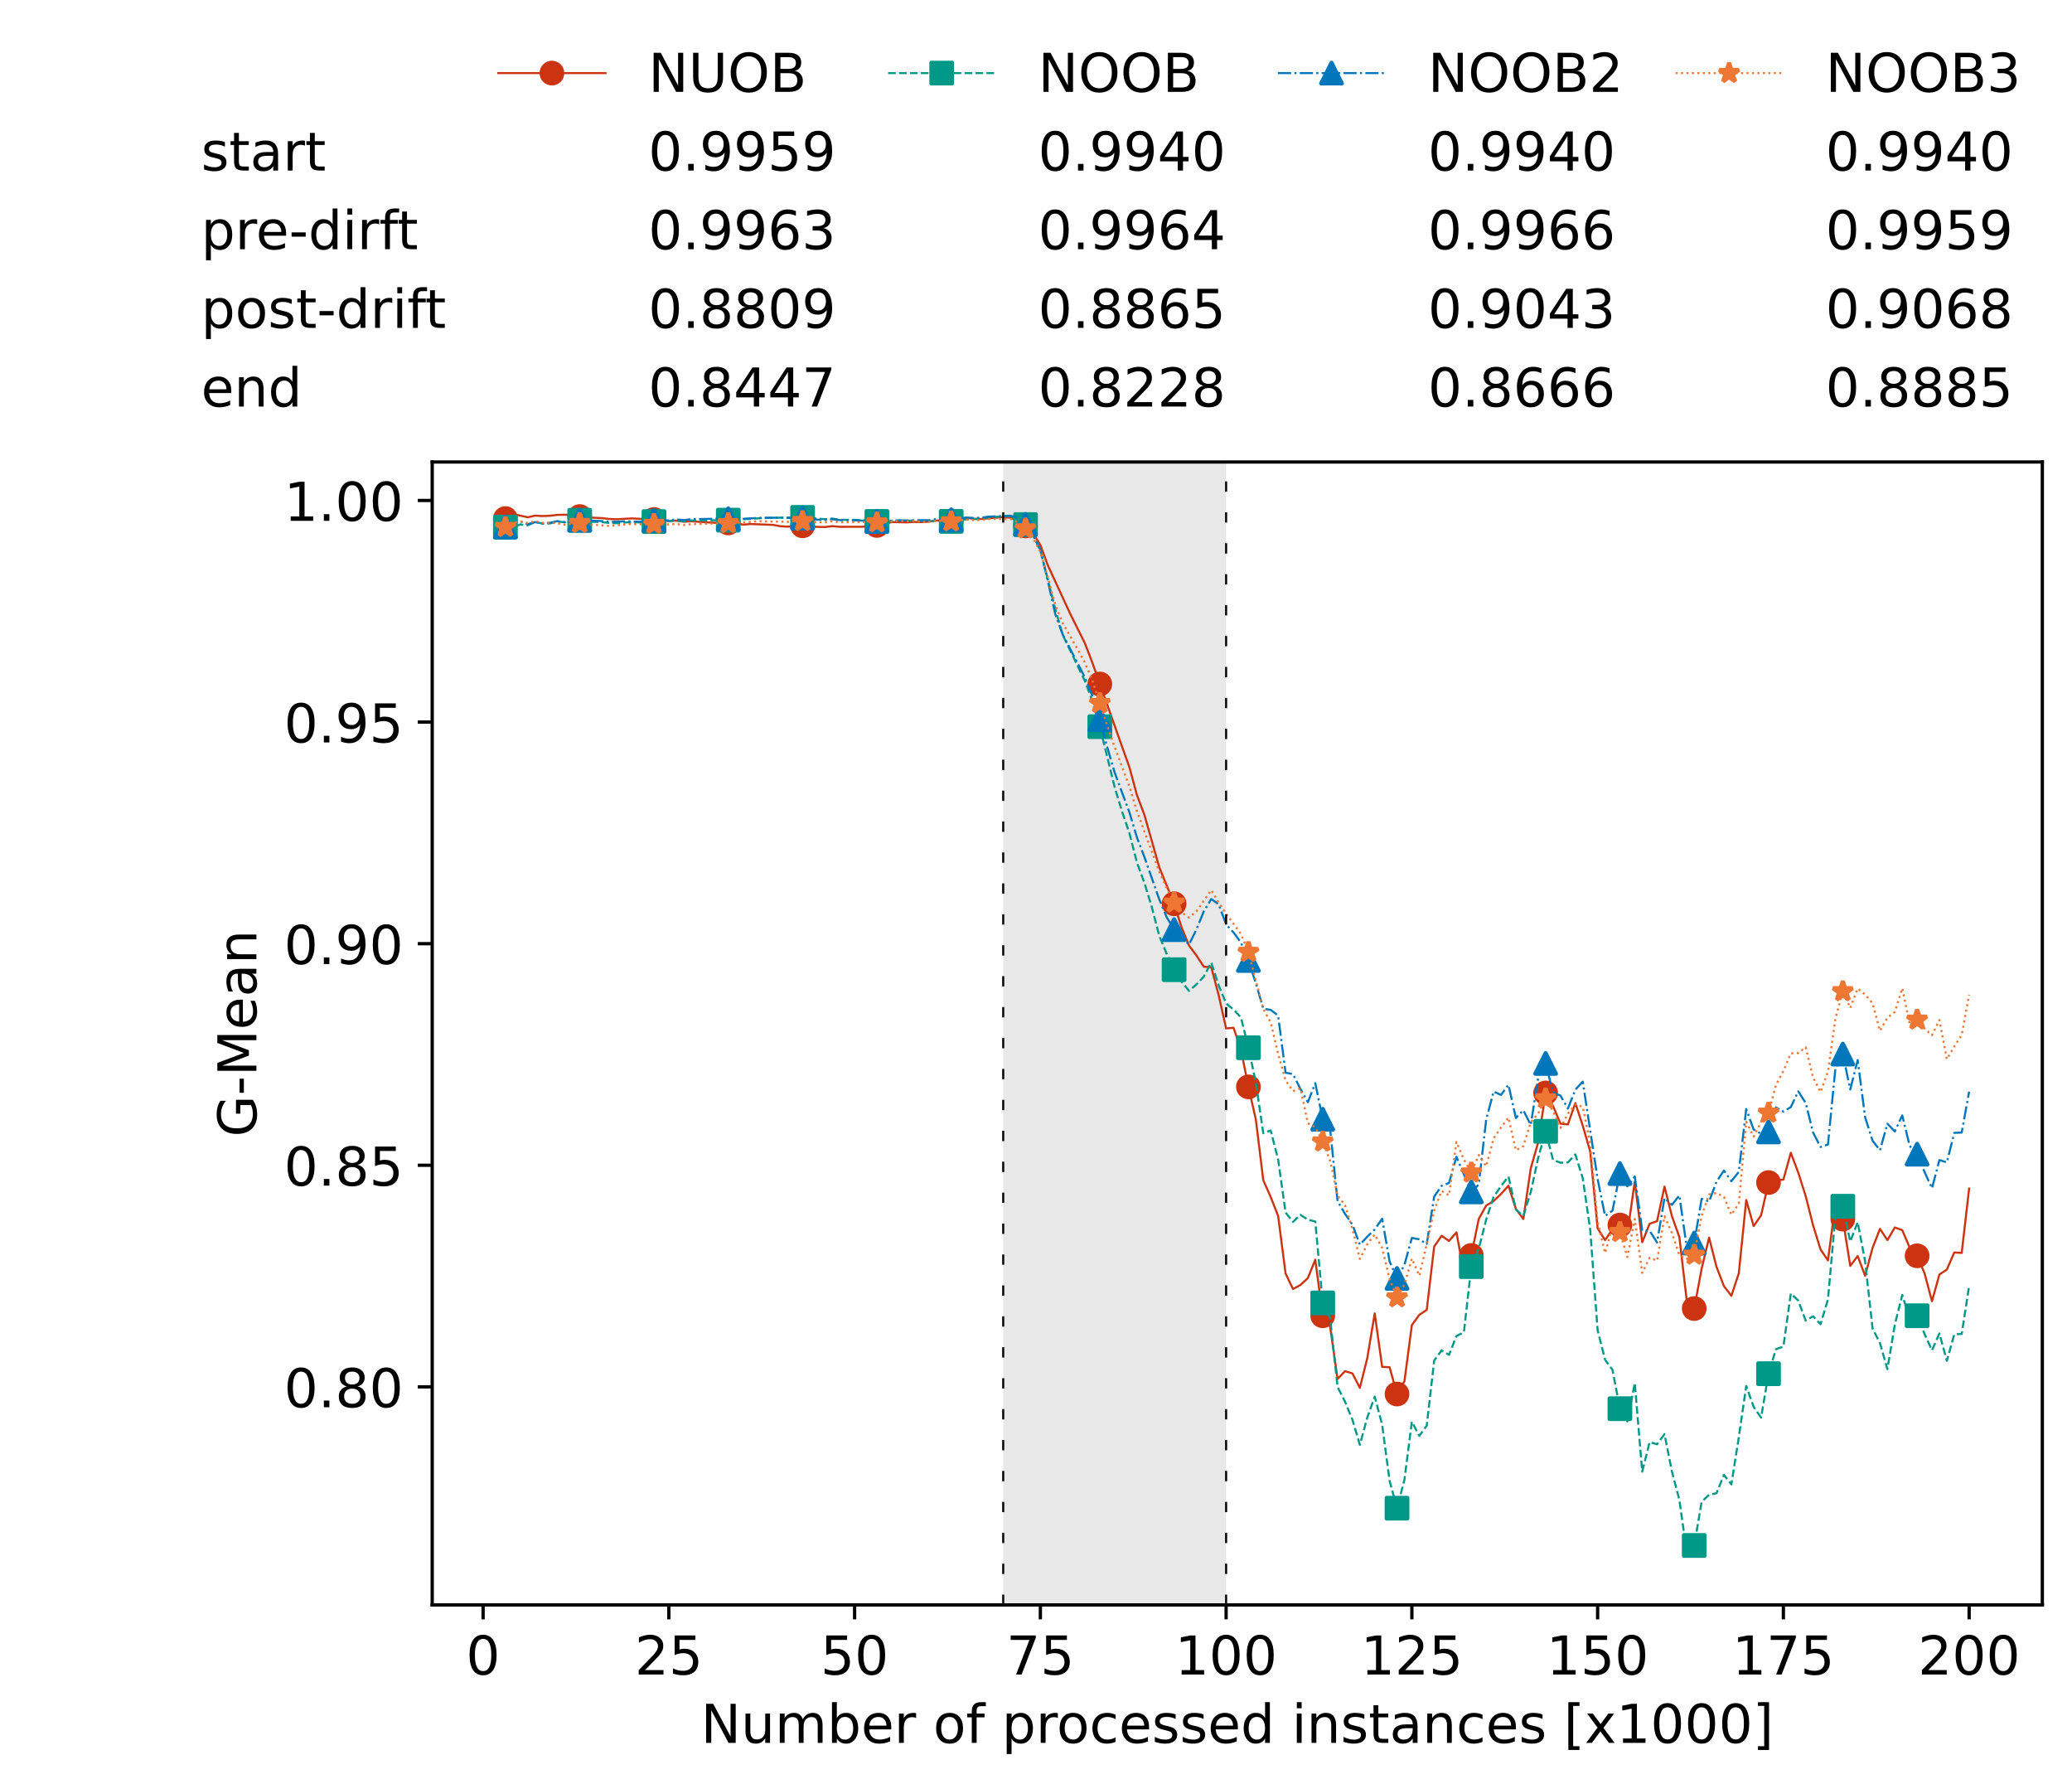 <?xml version="1.0" encoding="utf-8" standalone="no"?>
<!DOCTYPE svg PUBLIC "-//W3C//DTD SVG 1.1//EN"
  "http://www.w3.org/Graphics/SVG/1.1/DTD/svg11.dtd">
<!-- Created with matplotlib (https://matplotlib.org/) -->
<svg height="432.615pt" version="1.1" viewBox="0 0 502.65 432.615" width="502.65pt" xmlns="http://www.w3.org/2000/svg" xmlns:xlink="http://www.w3.org/1999/xlink">
 <defs>
  <style type="text/css">*{stroke-linecap:butt;stroke-linejoin:round;}</style>
 </defs>
 <g id="figure_1">
  <g id="patch_1">
   <path d="M 0 432.615 
L 502.65 432.615 
L 502.65 0 
L 0 0 
z
" style="fill:#ffffff;"/>
  </g>
  <g id="axes_1">
   <g id="patch_2">
    <path d="M 104.85 389.252 
L 495.45 389.252 
L 495.45 112.052 
L 104.85 112.052 
z
" style="fill:#ffffff;"/>
   </g>
   <g id="patch_3">
    <path clip-path="url(#p6334088f96)" d="M 297.446 389.252 
L 297.446 112.052 
L 243.372 112.052 
L 243.372 389.252 
z
" style="fill:#d3d3d3;opacity:0.5;"/>
   </g>
   <g id="matplotlib.axis_1">
    <g id="xtick_1">
     <g id="line2d_1">
      <defs>
       <path d="M 0 0 
L 0 3.5 
" id="m0723cdebc1" style="stroke:#000000;stroke-width:0.8;"/>
      </defs>
      <g>
       <use style="stroke:#000000;stroke-width:0.8;" x="117.197" xlink:href="#m0723cdebc1" y="389.252"/>
      </g>
     </g>
     <g id="text_1">
      <!-- 0 -->
      <g transform="translate(113.061 406.13)scale(0.13 -0.13)">
       <defs>
        <path d="M 31.781 66.406 
Q 24.172 66.406 20.328 58.906 
Q 16.5 51.422 16.5 36.375 
Q 16.5 21.391 20.328 13.891 
Q 24.172 6.391 31.781 6.391 
Q 39.453 6.391 43.281 13.891 
Q 47.125 21.391 47.125 36.375 
Q 47.125 51.422 43.281 58.906 
Q 39.453 66.406 31.781 66.406 
z
M 31.781 74.219 
Q 44.047 74.219 50.516 64.516 
Q 56.984 54.828 56.984 36.375 
Q 56.984 17.969 50.516 8.266 
Q 44.047 -1.422 31.781 -1.422 
Q 19.531 -1.422 13.062 8.266 
Q 6.594 17.969 6.594 36.375 
Q 6.594 54.828 13.062 64.516 
Q 19.531 74.219 31.781 74.219 
z
" id="DejaVuSans-48"/>
       </defs>
       <use xlink:href="#DejaVuSans-48"/>
      </g>
     </g>
    </g>
    <g id="xtick_2">
     <g id="line2d_2">
      <g>
       <use style="stroke:#000000;stroke-width:0.8;" x="162.259" xlink:href="#m0723cdebc1" y="389.252"/>
      </g>
     </g>
     <g id="text_2">
      <!-- 25 -->
      <g transform="translate(153.988 406.13)scale(0.13 -0.13)">
       <defs>
        <path d="M 19.188 8.297 
L 53.609 8.297 
L 53.609 0 
L 7.328 0 
L 7.328 8.297 
Q 12.938 14.109 22.625 23.891 
Q 32.328 33.688 34.812 36.531 
Q 39.547 41.844 41.422 45.531 
Q 43.312 49.219 43.312 52.781 
Q 43.312 58.594 39.234 62.25 
Q 35.156 65.922 28.609 65.922 
Q 23.969 65.922 18.812 64.312 
Q 13.672 62.703 7.812 59.422 
L 7.812 69.391 
Q 13.766 71.781 18.938 73 
Q 24.125 74.219 28.422 74.219 
Q 39.75 74.219 46.484 68.547 
Q 53.219 62.891 53.219 53.422 
Q 53.219 48.922 51.531 44.891 
Q 49.859 40.875 45.406 35.406 
Q 44.188 33.984 37.641 27.219 
Q 31.109 20.453 19.188 8.297 
z
" id="DejaVuSans-50"/>
        <path d="M 10.797 72.906 
L 49.516 72.906 
L 49.516 64.594 
L 19.828 64.594 
L 19.828 46.734 
Q 21.969 47.469 24.109 47.828 
Q 26.266 48.188 28.422 48.188 
Q 40.625 48.188 47.75 41.5 
Q 54.891 34.812 54.891 23.391 
Q 54.891 11.625 47.562 5.094 
Q 40.234 -1.422 26.906 -1.422 
Q 22.312 -1.422 17.547 -0.641 
Q 12.797 0.141 7.719 1.703 
L 7.719 11.625 
Q 12.109 9.234 16.797 8.062 
Q 21.484 6.891 26.703 6.891 
Q 35.156 6.891 40.078 11.328 
Q 45.016 15.766 45.016 23.391 
Q 45.016 31 40.078 35.438 
Q 35.156 39.891 26.703 39.891 
Q 22.75 39.891 18.812 39.016 
Q 14.891 38.141 10.797 36.281 
z
" id="DejaVuSans-53"/>
       </defs>
       <use xlink:href="#DejaVuSans-50"/>
       <use x="63.623" xlink:href="#DejaVuSans-53"/>
      </g>
     </g>
    </g>
    <g id="xtick_3">
     <g id="line2d_3">
      <g>
       <use style="stroke:#000000;stroke-width:0.8;" x="207.322" xlink:href="#m0723cdebc1" y="389.252"/>
      </g>
     </g>
     <g id="text_3">
      <!-- 50 -->
      <g transform="translate(199.05 406.13)scale(0.13 -0.13)">
       <use xlink:href="#DejaVuSans-53"/>
       <use x="63.623" xlink:href="#DejaVuSans-48"/>
      </g>
     </g>
    </g>
    <g id="xtick_4">
     <g id="line2d_4">
      <g>
       <use style="stroke:#000000;stroke-width:0.8;" x="252.384" xlink:href="#m0723cdebc1" y="389.252"/>
      </g>
     </g>
     <g id="text_4">
      <!-- 75 -->
      <g transform="translate(244.113 406.13)scale(0.13 -0.13)">
       <defs>
        <path d="M 8.203 72.906 
L 55.078 72.906 
L 55.078 68.703 
L 28.609 0 
L 18.312 0 
L 43.219 64.594 
L 8.203 64.594 
z
" id="DejaVuSans-55"/>
       </defs>
       <use xlink:href="#DejaVuSans-55"/>
       <use x="63.623" xlink:href="#DejaVuSans-53"/>
      </g>
     </g>
    </g>
    <g id="xtick_5">
     <g id="line2d_5">
      <g>
       <use style="stroke:#000000;stroke-width:0.8;" x="297.446" xlink:href="#m0723cdebc1" y="389.252"/>
      </g>
     </g>
     <g id="text_5">
      <!-- 100 -->
      <g transform="translate(285.039 406.13)scale(0.13 -0.13)">
       <defs>
        <path d="M 12.406 8.297 
L 28.516 8.297 
L 28.516 63.922 
L 10.984 60.406 
L 10.984 69.391 
L 28.422 72.906 
L 38.281 72.906 
L 38.281 8.297 
L 54.391 8.297 
L 54.391 0 
L 12.406 0 
z
" id="DejaVuSans-49"/>
       </defs>
       <use xlink:href="#DejaVuSans-49"/>
       <use x="63.623" xlink:href="#DejaVuSans-48"/>
       <use x="127.246" xlink:href="#DejaVuSans-48"/>
      </g>
     </g>
    </g>
    <g id="xtick_6">
     <g id="line2d_6">
      <g>
       <use style="stroke:#000000;stroke-width:0.8;" x="342.509" xlink:href="#m0723cdebc1" y="389.252"/>
      </g>
     </g>
     <g id="text_6">
      <!-- 125 -->
      <g transform="translate(330.102 406.13)scale(0.13 -0.13)">
       <use xlink:href="#DejaVuSans-49"/>
       <use x="63.623" xlink:href="#DejaVuSans-50"/>
       <use x="127.246" xlink:href="#DejaVuSans-53"/>
      </g>
     </g>
    </g>
    <g id="xtick_7">
     <g id="line2d_7">
      <g>
       <use style="stroke:#000000;stroke-width:0.8;" x="387.571" xlink:href="#m0723cdebc1" y="389.252"/>
      </g>
     </g>
     <g id="text_7">
      <!-- 150 -->
      <g transform="translate(375.164 406.13)scale(0.13 -0.13)">
       <use xlink:href="#DejaVuSans-49"/>
       <use x="63.623" xlink:href="#DejaVuSans-53"/>
       <use x="127.246" xlink:href="#DejaVuSans-48"/>
      </g>
     </g>
    </g>
    <g id="xtick_8">
     <g id="line2d_8">
      <g>
       <use style="stroke:#000000;stroke-width:0.8;" x="432.633" xlink:href="#m0723cdebc1" y="389.252"/>
      </g>
     </g>
     <g id="text_8">
      <!-- 175 -->
      <g transform="translate(420.226 406.13)scale(0.13 -0.13)">
       <use xlink:href="#DejaVuSans-49"/>
       <use x="63.623" xlink:href="#DejaVuSans-55"/>
       <use x="127.246" xlink:href="#DejaVuSans-53"/>
      </g>
     </g>
    </g>
    <g id="xtick_9">
     <g id="line2d_9">
      <g>
       <use style="stroke:#000000;stroke-width:0.8;" x="477.695" xlink:href="#m0723cdebc1" y="389.252"/>
      </g>
     </g>
     <g id="text_9">
      <!-- 200 -->
      <g transform="translate(465.289 406.13)scale(0.13 -0.13)">
       <use xlink:href="#DejaVuSans-50"/>
       <use x="63.623" xlink:href="#DejaVuSans-48"/>
       <use x="127.246" xlink:href="#DejaVuSans-48"/>
      </g>
     </g>
    </g>
    <g id="text_10">
     <!-- Number of processed instances [x1000] -->
     <g transform="translate(170.025 422.711)scale(0.13 -0.13)">
      <defs>
       <path d="M 9.812 72.906 
L 23.094 72.906 
L 55.422 11.922 
L 55.422 72.906 
L 64.984 72.906 
L 64.984 0 
L 51.703 0 
L 19.391 60.984 
L 19.391 0 
L 9.812 0 
z
" id="DejaVuSans-78"/>
       <path d="M 8.5 21.578 
L 8.5 54.688 
L 17.484 54.688 
L 17.484 21.922 
Q 17.484 14.156 20.5 10.266 
Q 23.531 6.391 29.594 6.391 
Q 36.859 6.391 41.078 11.031 
Q 45.312 15.672 45.312 23.688 
L 45.312 54.688 
L 54.297 54.688 
L 54.297 0 
L 45.312 0 
L 45.312 8.406 
Q 42.047 3.422 37.719 1 
Q 33.406 -1.422 27.688 -1.422 
Q 18.266 -1.422 13.375 4.438 
Q 8.5 10.297 8.5 21.578 
z
M 31.109 56 
z
" id="DejaVuSans-117"/>
       <path d="M 52 44.188 
Q 55.375 50.25 60.062 53.125 
Q 64.75 56 71.094 56 
Q 79.641 56 84.281 50.016 
Q 88.922 44.047 88.922 33.016 
L 88.922 0 
L 79.891 0 
L 79.891 32.719 
Q 79.891 40.578 77.094 44.375 
Q 74.312 48.188 68.609 48.188 
Q 61.625 48.188 57.562 43.547 
Q 53.516 38.922 53.516 30.906 
L 53.516 0 
L 44.484 0 
L 44.484 32.719 
Q 44.484 40.625 41.703 44.406 
Q 38.922 48.188 33.109 48.188 
Q 26.219 48.188 22.156 43.531 
Q 18.109 38.875 18.109 30.906 
L 18.109 0 
L 9.078 0 
L 9.078 54.688 
L 18.109 54.688 
L 18.109 46.188 
Q 21.188 51.219 25.484 53.609 
Q 29.781 56 35.688 56 
Q 41.656 56 45.828 52.969 
Q 50 49.953 52 44.188 
z
" id="DejaVuSans-109"/>
       <path d="M 48.688 27.297 
Q 48.688 37.203 44.609 42.844 
Q 40.531 48.484 33.406 48.484 
Q 26.266 48.484 22.188 42.844 
Q 18.109 37.203 18.109 27.297 
Q 18.109 17.391 22.188 11.75 
Q 26.266 6.109 33.406 6.109 
Q 40.531 6.109 44.609 11.75 
Q 48.688 17.391 48.688 27.297 
z
M 18.109 46.391 
Q 20.953 51.266 25.266 53.625 
Q 29.594 56 35.594 56 
Q 45.562 56 51.781 48.094 
Q 58.016 40.188 58.016 27.297 
Q 58.016 14.406 51.781 6.484 
Q 45.562 -1.422 35.594 -1.422 
Q 29.594 -1.422 25.266 0.953 
Q 20.953 3.328 18.109 8.203 
L 18.109 0 
L 9.078 0 
L 9.078 75.984 
L 18.109 75.984 
z
" id="DejaVuSans-98"/>
       <path d="M 56.203 29.594 
L 56.203 25.203 
L 14.891 25.203 
Q 15.484 15.922 20.484 11.062 
Q 25.484 6.203 34.422 6.203 
Q 39.594 6.203 44.453 7.469 
Q 49.312 8.734 54.109 11.281 
L 54.109 2.781 
Q 49.266 0.734 44.188 -0.344 
Q 39.109 -1.422 33.891 -1.422 
Q 20.797 -1.422 13.156 6.188 
Q 5.516 13.812 5.516 26.812 
Q 5.516 40.234 12.766 48.109 
Q 20.016 56 32.328 56 
Q 43.359 56 49.781 48.891 
Q 56.203 41.797 56.203 29.594 
z
M 47.219 32.234 
Q 47.125 39.594 43.094 43.984 
Q 39.062 48.391 32.422 48.391 
Q 24.906 48.391 20.391 44.141 
Q 15.875 39.891 15.188 32.172 
z
" id="DejaVuSans-101"/>
       <path d="M 41.109 46.297 
Q 39.594 47.172 37.812 47.578 
Q 36.031 48 33.891 48 
Q 26.266 48 22.188 43.047 
Q 18.109 38.094 18.109 28.812 
L 18.109 0 
L 9.078 0 
L 9.078 54.688 
L 18.109 54.688 
L 18.109 46.188 
Q 20.953 51.172 25.484 53.578 
Q 30.031 56 36.531 56 
Q 37.453 56 38.578 55.875 
Q 39.703 55.766 41.062 55.516 
z
" id="DejaVuSans-114"/>
       <path id="DejaVuSans-32"/>
       <path d="M 30.609 48.391 
Q 23.391 48.391 19.188 42.75 
Q 14.984 37.109 14.984 27.297 
Q 14.984 17.484 19.156 11.844 
Q 23.344 6.203 30.609 6.203 
Q 37.797 6.203 41.984 11.859 
Q 46.188 17.531 46.188 27.297 
Q 46.188 37.016 41.984 42.703 
Q 37.797 48.391 30.609 48.391 
z
M 30.609 56 
Q 42.328 56 49.016 48.375 
Q 55.719 40.766 55.719 27.297 
Q 55.719 13.875 49.016 6.219 
Q 42.328 -1.422 30.609 -1.422 
Q 18.844 -1.422 12.172 6.219 
Q 5.516 13.875 5.516 27.297 
Q 5.516 40.766 12.172 48.375 
Q 18.844 56 30.609 56 
z
" id="DejaVuSans-111"/>
       <path d="M 37.109 75.984 
L 37.109 68.5 
L 28.516 68.5 
Q 23.688 68.5 21.797 66.547 
Q 19.922 64.594 19.922 59.516 
L 19.922 54.688 
L 34.719 54.688 
L 34.719 47.703 
L 19.922 47.703 
L 19.922 0 
L 10.891 0 
L 10.891 47.703 
L 2.297 47.703 
L 2.297 54.688 
L 10.891 54.688 
L 10.891 58.5 
Q 10.891 67.625 15.141 71.797 
Q 19.391 75.984 28.609 75.984 
z
" id="DejaVuSans-102"/>
       <path d="M 18.109 8.203 
L 18.109 -20.797 
L 9.078 -20.797 
L 9.078 54.688 
L 18.109 54.688 
L 18.109 46.391 
Q 20.953 51.266 25.266 53.625 
Q 29.594 56 35.594 56 
Q 45.562 56 51.781 48.094 
Q 58.016 40.188 58.016 27.297 
Q 58.016 14.406 51.781 6.484 
Q 45.562 -1.422 35.594 -1.422 
Q 29.594 -1.422 25.266 0.953 
Q 20.953 3.328 18.109 8.203 
z
M 48.688 27.297 
Q 48.688 37.203 44.609 42.844 
Q 40.531 48.484 33.406 48.484 
Q 26.266 48.484 22.188 42.844 
Q 18.109 37.203 18.109 27.297 
Q 18.109 17.391 22.188 11.75 
Q 26.266 6.109 33.406 6.109 
Q 40.531 6.109 44.609 11.75 
Q 48.688 17.391 48.688 27.297 
z
" id="DejaVuSans-112"/>
       <path d="M 48.781 52.594 
L 48.781 44.188 
Q 44.969 46.297 41.141 47.344 
Q 37.312 48.391 33.406 48.391 
Q 24.656 48.391 19.812 42.844 
Q 14.984 37.312 14.984 27.297 
Q 14.984 17.281 19.812 11.734 
Q 24.656 6.203 33.406 6.203 
Q 37.312 6.203 41.141 7.25 
Q 44.969 8.297 48.781 10.406 
L 48.781 2.094 
Q 45.016 0.344 40.984 -0.531 
Q 36.969 -1.422 32.422 -1.422 
Q 20.062 -1.422 12.781 6.344 
Q 5.516 14.109 5.516 27.297 
Q 5.516 40.672 12.859 48.328 
Q 20.219 56 33.016 56 
Q 37.156 56 41.109 55.141 
Q 45.062 54.297 48.781 52.594 
z
" id="DejaVuSans-99"/>
       <path d="M 44.281 53.078 
L 44.281 44.578 
Q 40.484 46.531 36.375 47.5 
Q 32.281 48.484 27.875 48.484 
Q 21.188 48.484 17.844 46.438 
Q 14.5 44.391 14.5 40.281 
Q 14.5 37.156 16.891 35.375 
Q 19.281 33.594 26.516 31.984 
L 29.594 31.297 
Q 39.156 29.25 43.188 25.516 
Q 47.219 21.781 47.219 15.094 
Q 47.219 7.469 41.188 3.016 
Q 35.156 -1.422 24.609 -1.422 
Q 20.219 -1.422 15.453 -0.562 
Q 10.688 0.297 5.422 2 
L 5.422 11.281 
Q 10.406 8.688 15.234 7.391 
Q 20.062 6.109 24.812 6.109 
Q 31.156 6.109 34.562 8.281 
Q 37.984 10.453 37.984 14.406 
Q 37.984 18.062 35.516 20.016 
Q 33.062 21.969 24.703 23.781 
L 21.578 24.516 
Q 13.234 26.266 9.516 29.906 
Q 5.812 33.547 5.812 39.891 
Q 5.812 47.609 11.281 51.797 
Q 16.75 56 26.812 56 
Q 31.781 56 36.172 55.266 
Q 40.578 54.547 44.281 53.078 
z
" id="DejaVuSans-115"/>
       <path d="M 45.406 46.391 
L 45.406 75.984 
L 54.391 75.984 
L 54.391 0 
L 45.406 0 
L 45.406 8.203 
Q 42.578 3.328 38.25 0.953 
Q 33.938 -1.422 27.875 -1.422 
Q 17.969 -1.422 11.734 6.484 
Q 5.516 14.406 5.516 27.297 
Q 5.516 40.188 11.734 48.094 
Q 17.969 56 27.875 56 
Q 33.938 56 38.25 53.625 
Q 42.578 51.266 45.406 46.391 
z
M 14.797 27.297 
Q 14.797 17.391 18.875 11.75 
Q 22.953 6.109 30.078 6.109 
Q 37.203 6.109 41.297 11.75 
Q 45.406 17.391 45.406 27.297 
Q 45.406 37.203 41.297 42.844 
Q 37.203 48.484 30.078 48.484 
Q 22.953 48.484 18.875 42.844 
Q 14.797 37.203 14.797 27.297 
z
" id="DejaVuSans-100"/>
       <path d="M 9.422 54.688 
L 18.406 54.688 
L 18.406 0 
L 9.422 0 
z
M 9.422 75.984 
L 18.406 75.984 
L 18.406 64.594 
L 9.422 64.594 
z
" id="DejaVuSans-105"/>
       <path d="M 54.891 33.016 
L 54.891 0 
L 45.906 0 
L 45.906 32.719 
Q 45.906 40.484 42.875 44.328 
Q 39.844 48.188 33.797 48.188 
Q 26.516 48.188 22.312 43.547 
Q 18.109 38.922 18.109 30.906 
L 18.109 0 
L 9.078 0 
L 9.078 54.688 
L 18.109 54.688 
L 18.109 46.188 
Q 21.344 51.125 25.703 53.562 
Q 30.078 56 35.797 56 
Q 45.219 56 50.047 50.172 
Q 54.891 44.344 54.891 33.016 
z
" id="DejaVuSans-110"/>
       <path d="M 18.312 70.219 
L 18.312 54.688 
L 36.812 54.688 
L 36.812 47.703 
L 18.312 47.703 
L 18.312 18.016 
Q 18.312 11.328 20.141 9.422 
Q 21.969 7.516 27.594 7.516 
L 36.812 7.516 
L 36.812 0 
L 27.594 0 
Q 17.188 0 13.234 3.875 
Q 9.281 7.766 9.281 18.016 
L 9.281 47.703 
L 2.688 47.703 
L 2.688 54.688 
L 9.281 54.688 
L 9.281 70.219 
z
" id="DejaVuSans-116"/>
       <path d="M 34.281 27.484 
Q 23.391 27.484 19.188 25 
Q 14.984 22.516 14.984 16.5 
Q 14.984 11.719 18.141 8.906 
Q 21.297 6.109 26.703 6.109 
Q 34.188 6.109 38.703 11.406 
Q 43.219 16.703 43.219 25.484 
L 43.219 27.484 
z
M 52.203 31.203 
L 52.203 0 
L 43.219 0 
L 43.219 8.297 
Q 40.141 3.328 35.547 0.953 
Q 30.953 -1.422 24.312 -1.422 
Q 15.922 -1.422 10.953 3.297 
Q 6 8.016 6 15.922 
Q 6 25.141 12.172 29.828 
Q 18.359 34.516 30.609 34.516 
L 43.219 34.516 
L 43.219 35.406 
Q 43.219 41.609 39.141 45 
Q 35.062 48.391 27.688 48.391 
Q 23 48.391 18.547 47.266 
Q 14.109 46.141 10.016 43.891 
L 10.016 52.203 
Q 14.938 54.109 19.578 55.047 
Q 24.219 56 28.609 56 
Q 40.484 56 46.344 49.844 
Q 52.203 43.703 52.203 31.203 
z
" id="DejaVuSans-97"/>
       <path d="M 8.594 75.984 
L 29.297 75.984 
L 29.297 69 
L 17.578 69 
L 17.578 -6.203 
L 29.297 -6.203 
L 29.297 -13.188 
L 8.594 -13.188 
z
" id="DejaVuSans-91"/>
       <path d="M 54.891 54.688 
L 35.109 28.078 
L 55.906 0 
L 45.312 0 
L 29.391 21.484 
L 13.484 0 
L 2.875 0 
L 24.125 28.609 
L 4.688 54.688 
L 15.281 54.688 
L 29.781 35.203 
L 44.281 54.688 
z
" id="DejaVuSans-120"/>
       <path d="M 30.422 75.984 
L 30.422 -13.188 
L 9.719 -13.188 
L 9.719 -6.203 
L 21.391 -6.203 
L 21.391 69 
L 9.719 69 
L 9.719 75.984 
z
" id="DejaVuSans-93"/>
      </defs>
      <use xlink:href="#DejaVuSans-78"/>
      <use x="74.805" xlink:href="#DejaVuSans-117"/>
      <use x="138.184" xlink:href="#DejaVuSans-109"/>
      <use x="235.596" xlink:href="#DejaVuSans-98"/>
      <use x="299.072" xlink:href="#DejaVuSans-101"/>
      <use x="360.596" xlink:href="#DejaVuSans-114"/>
      <use x="401.709" xlink:href="#DejaVuSans-32"/>
      <use x="433.496" xlink:href="#DejaVuSans-111"/>
      <use x="494.678" xlink:href="#DejaVuSans-102"/>
      <use x="529.883" xlink:href="#DejaVuSans-32"/>
      <use x="561.67" xlink:href="#DejaVuSans-112"/>
      <use x="625.146" xlink:href="#DejaVuSans-114"/>
      <use x="664.01" xlink:href="#DejaVuSans-111"/>
      <use x="725.191" xlink:href="#DejaVuSans-99"/>
      <use x="780.172" xlink:href="#DejaVuSans-101"/>
      <use x="841.695" xlink:href="#DejaVuSans-115"/>
      <use x="893.795" xlink:href="#DejaVuSans-115"/>
      <use x="945.895" xlink:href="#DejaVuSans-101"/>
      <use x="1007.418" xlink:href="#DejaVuSans-100"/>
      <use x="1070.895" xlink:href="#DejaVuSans-32"/>
      <use x="1102.682" xlink:href="#DejaVuSans-105"/>
      <use x="1130.465" xlink:href="#DejaVuSans-110"/>
      <use x="1193.844" xlink:href="#DejaVuSans-115"/>
      <use x="1245.943" xlink:href="#DejaVuSans-116"/>
      <use x="1285.152" xlink:href="#DejaVuSans-97"/>
      <use x="1346.432" xlink:href="#DejaVuSans-110"/>
      <use x="1409.811" xlink:href="#DejaVuSans-99"/>
      <use x="1464.791" xlink:href="#DejaVuSans-101"/>
      <use x="1526.314" xlink:href="#DejaVuSans-115"/>
      <use x="1578.414" xlink:href="#DejaVuSans-32"/>
      <use x="1610.201" xlink:href="#DejaVuSans-91"/>
      <use x="1649.215" xlink:href="#DejaVuSans-120"/>
      <use x="1708.395" xlink:href="#DejaVuSans-49"/>
      <use x="1772.018" xlink:href="#DejaVuSans-48"/>
      <use x="1835.641" xlink:href="#DejaVuSans-48"/>
      <use x="1899.264" xlink:href="#DejaVuSans-48"/>
      <use x="1962.887" xlink:href="#DejaVuSans-93"/>
     </g>
    </g>
   </g>
   <g id="matplotlib.axis_2">
    <g id="ytick_1">
     <g id="line2d_10">
      <defs>
       <path d="M 0 0 
L -3.5 0 
" id="m9d17762de5" style="stroke:#000000;stroke-width:0.8;"/>
      </defs>
      <g>
       <use style="stroke:#000000;stroke-width:0.8;" x="104.85" xlink:href="#m9d17762de5" y="336.361"/>
      </g>
     </g>
     <g id="text_11">
      <!-- 0.80 -->
      <g transform="translate(68.905 341.3)scale(0.13 -0.13)">
       <defs>
        <path d="M 10.688 12.406 
L 21 12.406 
L 21 0 
L 10.688 0 
z
" id="DejaVuSans-46"/>
        <path d="M 31.781 34.625 
Q 24.75 34.625 20.719 30.859 
Q 16.703 27.094 16.703 20.516 
Q 16.703 13.922 20.719 10.156 
Q 24.75 6.391 31.781 6.391 
Q 38.812 6.391 42.859 10.172 
Q 46.922 13.969 46.922 20.516 
Q 46.922 27.094 42.891 30.859 
Q 38.875 34.625 31.781 34.625 
z
M 21.922 38.812 
Q 15.578 40.375 12.031 44.719 
Q 8.5 49.078 8.5 55.328 
Q 8.5 64.062 14.719 69.141 
Q 20.953 74.219 31.781 74.219 
Q 42.672 74.219 48.875 69.141 
Q 55.078 64.062 55.078 55.328 
Q 55.078 49.078 51.531 44.719 
Q 48 40.375 41.703 38.812 
Q 48.828 37.156 52.797 32.312 
Q 56.781 27.484 56.781 20.516 
Q 56.781 9.906 50.312 4.234 
Q 43.844 -1.422 31.781 -1.422 
Q 19.734 -1.422 13.25 4.234 
Q 6.781 9.906 6.781 20.516 
Q 6.781 27.484 10.781 32.312 
Q 14.797 37.156 21.922 38.812 
z
M 18.312 54.391 
Q 18.312 48.734 21.844 45.562 
Q 25.391 42.391 31.781 42.391 
Q 38.141 42.391 41.719 45.562 
Q 45.312 48.734 45.312 54.391 
Q 45.312 60.062 41.719 63.234 
Q 38.141 66.406 31.781 66.406 
Q 25.391 66.406 21.844 63.234 
Q 18.312 60.062 18.312 54.391 
z
" id="DejaVuSans-56"/>
       </defs>
       <use xlink:href="#DejaVuSans-48"/>
       <use x="63.623" xlink:href="#DejaVuSans-46"/>
       <use x="95.41" xlink:href="#DejaVuSans-56"/>
       <use x="159.033" xlink:href="#DejaVuSans-48"/>
      </g>
     </g>
    </g>
    <g id="ytick_2">
     <g id="line2d_11">
      <g>
       <use style="stroke:#000000;stroke-width:0.8;" x="104.85" xlink:href="#m9d17762de5" y="282.616"/>
      </g>
     </g>
     <g id="text_12">
      <!-- 0.85 -->
      <g transform="translate(68.905 287.555)scale(0.13 -0.13)">
       <use xlink:href="#DejaVuSans-48"/>
       <use x="63.623" xlink:href="#DejaVuSans-46"/>
       <use x="95.41" xlink:href="#DejaVuSans-56"/>
       <use x="159.033" xlink:href="#DejaVuSans-53"/>
      </g>
     </g>
    </g>
    <g id="ytick_3">
     <g id="line2d_12">
      <g>
       <use style="stroke:#000000;stroke-width:0.8;" x="104.85" xlink:href="#m9d17762de5" y="228.872"/>
      </g>
     </g>
     <g id="text_13">
      <!-- 0.90 -->
      <g transform="translate(68.905 233.811)scale(0.13 -0.13)">
       <defs>
        <path d="M 10.984 1.516 
L 10.984 10.5 
Q 14.703 8.734 18.5 7.812 
Q 22.312 6.891 25.984 6.891 
Q 35.75 6.891 40.891 13.453 
Q 46.047 20.016 46.781 33.406 
Q 43.953 29.203 39.594 26.953 
Q 35.25 24.703 29.984 24.703 
Q 19.047 24.703 12.672 31.312 
Q 6.297 37.938 6.297 49.422 
Q 6.297 60.641 12.938 67.422 
Q 19.578 74.219 30.609 74.219 
Q 43.266 74.219 49.922 64.516 
Q 56.594 54.828 56.594 36.375 
Q 56.594 19.141 48.406 8.859 
Q 40.234 -1.422 26.422 -1.422 
Q 22.703 -1.422 18.891 -0.688 
Q 15.094 0.047 10.984 1.516 
z
M 30.609 32.422 
Q 37.25 32.422 41.125 36.953 
Q 45.016 41.5 45.016 49.422 
Q 45.016 57.281 41.125 61.844 
Q 37.25 66.406 30.609 66.406 
Q 23.969 66.406 20.094 61.844 
Q 16.219 57.281 16.219 49.422 
Q 16.219 41.5 20.094 36.953 
Q 23.969 32.422 30.609 32.422 
z
" id="DejaVuSans-57"/>
       </defs>
       <use xlink:href="#DejaVuSans-48"/>
       <use x="63.623" xlink:href="#DejaVuSans-46"/>
       <use x="95.41" xlink:href="#DejaVuSans-57"/>
       <use x="159.033" xlink:href="#DejaVuSans-48"/>
      </g>
     </g>
    </g>
    <g id="ytick_4">
     <g id="line2d_13">
      <g>
       <use style="stroke:#000000;stroke-width:0.8;" x="104.85" xlink:href="#m9d17762de5" y="175.127"/>
      </g>
     </g>
     <g id="text_14">
      <!-- 0.95 -->
      <g transform="translate(68.905 180.066)scale(0.13 -0.13)">
       <use xlink:href="#DejaVuSans-48"/>
       <use x="63.623" xlink:href="#DejaVuSans-46"/>
       <use x="95.41" xlink:href="#DejaVuSans-57"/>
       <use x="159.033" xlink:href="#DejaVuSans-53"/>
      </g>
     </g>
    </g>
    <g id="ytick_5">
     <g id="line2d_14">
      <g>
       <use style="stroke:#000000;stroke-width:0.8;" x="104.85" xlink:href="#m9d17762de5" y="121.382"/>
      </g>
     </g>
     <g id="text_15">
      <!-- 1.00 -->
      <g transform="translate(68.905 126.321)scale(0.13 -0.13)">
       <use xlink:href="#DejaVuSans-49"/>
       <use x="63.623" xlink:href="#DejaVuSans-46"/>
       <use x="95.41" xlink:href="#DejaVuSans-48"/>
       <use x="159.033" xlink:href="#DejaVuSans-48"/>
      </g>
     </g>
    </g>
    <g id="text_16">
     <!-- G-Mean -->
     <g transform="translate(62.201 275.744)rotate(-90)scale(0.13 -0.13)">
      <defs>
       <path d="M 59.516 10.406 
L 59.516 29.984 
L 43.406 29.984 
L 43.406 38.094 
L 69.281 38.094 
L 69.281 6.781 
Q 63.578 2.734 56.688 0.656 
Q 49.812 -1.422 42 -1.422 
Q 24.906 -1.422 15.25 8.562 
Q 5.609 18.562 5.609 36.375 
Q 5.609 54.25 15.25 64.234 
Q 24.906 74.219 42 74.219 
Q 49.125 74.219 55.547 72.453 
Q 61.969 70.703 67.391 67.281 
L 67.391 56.781 
Q 61.922 61.422 55.766 63.766 
Q 49.609 66.109 42.828 66.109 
Q 29.438 66.109 22.719 58.641 
Q 16.016 51.172 16.016 36.375 
Q 16.016 21.625 22.719 14.156 
Q 29.438 6.688 42.828 6.688 
Q 48.047 6.688 52.141 7.594 
Q 56.25 8.5 59.516 10.406 
z
" id="DejaVuSans-71"/>
       <path d="M 4.891 31.391 
L 31.203 31.391 
L 31.203 23.391 
L 4.891 23.391 
z
" id="DejaVuSans-45"/>
       <path d="M 9.812 72.906 
L 24.516 72.906 
L 43.109 23.297 
L 61.812 72.906 
L 76.516 72.906 
L 76.516 0 
L 66.891 0 
L 66.891 64.016 
L 48.094 14.016 
L 38.188 14.016 
L 19.391 64.016 
L 19.391 0 
L 9.812 0 
z
" id="DejaVuSans-77"/>
      </defs>
      <use xlink:href="#DejaVuSans-71"/>
      <use x="77.49" xlink:href="#DejaVuSans-45"/>
      <use x="113.574" xlink:href="#DejaVuSans-77"/>
      <use x="199.854" xlink:href="#DejaVuSans-101"/>
      <use x="261.377" xlink:href="#DejaVuSans-97"/>
      <use x="322.656" xlink:href="#DejaVuSans-110"/>
     </g>
    </g>
   </g>
   <g id="line2d_15"/>
   <g id="line2d_16"/>
   <g id="line2d_17"/>
   <g id="line2d_18"/>
   <g id="line2d_19"/>
   <g id="line2d_20">
    <path clip-path="url(#p6334088f96)" d="M 122.605 125.77 
L 124.407 124.652 
L 128.012 125.46 
L 129.815 125.059 
L 131.617 125.163 
L 133.419 125.083 
L 135.222 124.875 
L 137.024 124.843 
L 138.827 124.928 
L 140.629 125.286 
L 142.432 125.49 
L 146.037 125.662 
L 147.839 125.873 
L 149.642 125.935 
L 153.247 125.732 
L 158.654 125.992 
L 162.259 126.38 
L 164.062 126.27 
L 165.864 126.545 
L 167.667 126.437 
L 174.877 126.886 
L 178.482 126.838 
L 180.284 127.249 
L 182.087 127.089 
L 187.494 127.301 
L 189.297 127.621 
L 191.099 127.734 
L 192.902 127.517 
L 194.704 127.521 
L 196.507 127.732 
L 200.112 127.826 
L 201.914 127.609 
L 203.717 127.768 
L 209.124 127.759 
L 212.729 127.437 
L 214.532 127.218 
L 216.334 126.599 
L 219.939 126.697 
L 221.742 126.582 
L 223.544 126.632 
L 225.347 126.514 
L 227.149 126.237 
L 230.754 126.352 
L 234.359 125.603 
L 236.162 125.824 
L 237.964 125.876 
L 241.569 125.558 
L 243.372 125.399 
L 245.174 125.568 
L 246.976 126.26 
L 248.779 127.547 
L 250.581 129.261 
L 252.384 132.193 
L 254.186 137.083 
L 259.594 148.802 
L 263.199 156.041 
L 265.001 160.737 
L 272.211 181.107 
L 274.014 186.171 
L 275.816 192.853 
L 277.619 197.613 
L 281.224 210.327 
L 284.829 219.195 
L 286.631 224.913 
L 288.434 229.307 
L 290.236 231.724 
L 292.039 234.47 
L 293.841 234.57 
L 295.644 241.381 
L 297.446 249.433 
L 299.249 249.268 
L 301.051 254.604 
L 302.854 263.599 
L 304.656 271.502 
L 306.459 286.244 
L 308.261 290.312 
L 310.064 294.916 
L 311.866 308.85 
L 313.669 312.638 
L 315.471 311.655 
L 317.274 309.981 
L 319.076 305.519 
L 320.879 319.12 
L 322.681 321.797 
L 324.484 334.447 
L 326.286 332.559 
L 328.089 333.1 
L 329.891 336.602 
L 331.694 329.387 
L 333.496 318.541 
L 335.299 331.509 
L 337.101 331.602 
L 338.904 338.096 
L 340.706 334.993 
L 342.509 321.375 
L 344.311 318.901 
L 346.114 317.703 
L 347.916 302.339 
L 349.719 299.723 
L 351.521 300.97 
L 353.324 298.894 
L 355.126 308.745 
L 356.928 304.488 
L 358.731 295.637 
L 360.533 292.395 
L 362.336 291.315 
L 364.138 289.572 
L 365.941 287.578 
L 367.743 293.189 
L 369.546 295.646 
L 371.348 283.392 
L 373.151 277.038 
L 374.953 265.076 
L 376.756 268.244 
L 378.558 272.522 
L 380.361 272.696 
L 382.163 267.533 
L 383.966 273.015 
L 385.768 279.281 
L 387.571 297.916 
L 389.373 300.761 
L 391.176 298.133 
L 392.978 297.113 
L 394.781 299.239 
L 396.583 286.539 
L 398.386 301.286 
L 400.188 296.794 
L 401.991 296.183 
L 403.793 287.788 
L 405.596 294.964 
L 407.398 300.032 
L 409.201 315.525 
L 411.003 317.365 
L 412.806 307.705 
L 414.608 300.154 
L 416.411 307.257 
L 418.213 311.932 
L 420.016 314.279 
L 421.818 308.823 
L 423.621 291.04 
L 425.423 297.374 
L 427.226 294.755 
L 429.028 286.813 
L 430.831 286.334 
L 432.633 286.095 
L 434.436 279.593 
L 436.238 284.391 
L 438.041 290.07 
L 439.843 297.192 
L 441.646 303.027 
L 443.448 305.695 
L 445.251 292.025 
L 447.053 295.674 
L 448.856 307.035 
L 450.658 304.631 
L 452.461 309.417 
L 454.263 302.672 
L 456.066 298.045 
L 457.868 300.768 
L 459.671 297.704 
L 461.473 298.364 
L 463.276 302.601 
L 465.078 304.575 
L 466.881 308.822 
L 468.683 315.595 
L 470.485 309.102 
L 472.288 307.932 
L 474.09 303.769 
L 475.893 303.874 
L 477.695 288.265 
L 477.695 288.265 
" style="fill:none;stroke:#cc3311;stroke-linecap:square;stroke-width:0.5;"/>
    <defs>
     <path d="M 0 2.5 
C 0.663 2.5 1.299 2.237 1.768 1.768 
C 2.237 1.299 2.5 0.663 2.5 0 
C 2.5 -0.663 2.237 -1.299 1.768 -1.768 
C 1.299 -2.237 0.663 -2.5 0 -2.5 
C -0.663 -2.5 -1.299 -2.237 -1.768 -1.768 
C -2.237 -1.299 -2.5 -0.663 -2.5 0 
C -2.5 0.663 -2.237 1.299 -1.768 1.768 
C -1.299 2.237 -0.663 2.5 0 2.5 
z
" id="m3053075933" style="stroke:#cc3311;"/>
    </defs>
    <g clip-path="url(#p6334088f96)">
     <use style="fill:#cc3311;stroke:#cc3311;" x="122.605" xlink:href="#m3053075933" y="125.77"/>
     <use style="fill:#cc3311;stroke:#cc3311;" x="140.629" xlink:href="#m3053075933" y="125.286"/>
     <use style="fill:#cc3311;stroke:#cc3311;" x="158.654" xlink:href="#m3053075933" y="125.992"/>
     <use style="fill:#cc3311;stroke:#cc3311;" x="176.679" xlink:href="#m3053075933" y="126.827"/>
     <use style="fill:#cc3311;stroke:#cc3311;" x="194.704" xlink:href="#m3053075933" y="127.521"/>
     <use style="fill:#cc3311;stroke:#cc3311;" x="212.729" xlink:href="#m3053075933" y="127.437"/>
     <use style="fill:#cc3311;stroke:#cc3311;" x="230.754" xlink:href="#m3053075933" y="126.352"/>
     <use style="fill:#cc3311;stroke:#cc3311;" x="248.779" xlink:href="#m3053075933" y="127.547"/>
     <use style="fill:#cc3311;stroke:#cc3311;" x="266.804" xlink:href="#m3053075933" y="165.892"/>
     <use style="fill:#cc3311;stroke:#cc3311;" x="284.829" xlink:href="#m3053075933" y="219.195"/>
     <use style="fill:#cc3311;stroke:#cc3311;" x="302.854" xlink:href="#m3053075933" y="263.599"/>
     <use style="fill:#cc3311;stroke:#cc3311;" x="320.879" xlink:href="#m3053075933" y="319.12"/>
     <use style="fill:#cc3311;stroke:#cc3311;" x="338.904" xlink:href="#m3053075933" y="338.096"/>
     <use style="fill:#cc3311;stroke:#cc3311;" x="356.928" xlink:href="#m3053075933" y="304.488"/>
     <use style="fill:#cc3311;stroke:#cc3311;" x="374.953" xlink:href="#m3053075933" y="265.076"/>
     <use style="fill:#cc3311;stroke:#cc3311;" x="392.978" xlink:href="#m3053075933" y="297.113"/>
     <use style="fill:#cc3311;stroke:#cc3311;" x="411.003" xlink:href="#m3053075933" y="317.365"/>
     <use style="fill:#cc3311;stroke:#cc3311;" x="429.028" xlink:href="#m3053075933" y="286.813"/>
     <use style="fill:#cc3311;stroke:#cc3311;" x="447.053" xlink:href="#m3053075933" y="295.674"/>
     <use style="fill:#cc3311;stroke:#cc3311;" x="465.078" xlink:href="#m3053075933" y="304.575"/>
    </g>
   </g>
   <g id="line2d_21"/>
   <g id="line2d_22"/>
   <g id="line2d_23"/>
   <g id="line2d_24"/>
   <g id="line2d_25">
    <path clip-path="url(#p6334088f96)" d="M 122.605 127.834 
L 124.407 127.943 
L 126.21 127.189 
L 128.012 127.41 
L 129.815 126.619 
L 131.617 126.987 
L 133.419 126.952 
L 135.222 126.51 
L 137.024 126.662 
L 138.827 126.349 
L 140.629 126.187 
L 142.432 126.517 
L 146.037 126.626 
L 147.839 126.84 
L 149.642 126.902 
L 153.247 126.587 
L 155.049 126.708 
L 158.654 126.498 
L 160.457 126.38 
L 162.259 126.38 
L 164.062 126.206 
L 165.864 126.48 
L 167.667 126.215 
L 176.679 126.159 
L 178.482 125.937 
L 180.284 125.936 
L 185.692 125.609 
L 192.902 125.498 
L 194.704 125.492 
L 200.112 125.929 
L 201.914 125.763 
L 203.717 126.082 
L 207.322 126.084 
L 209.124 126.144 
L 212.729 126.463 
L 214.532 126.468 
L 218.137 126.21 
L 219.939 126.325 
L 221.742 126.219 
L 225.347 126.444 
L 227.149 126.285 
L 230.754 126.45 
L 234.359 125.948 
L 237.964 125.836 
L 239.767 125.466 
L 243.372 125.249 
L 245.174 125.188 
L 246.976 125.9 
L 248.779 127.229 
L 250.581 129.718 
L 252.384 133.516 
L 255.989 147.654 
L 257.791 153.957 
L 263.199 165.17 
L 265.001 170.055 
L 266.804 176.244 
L 270.409 190.93 
L 272.211 196.853 
L 274.014 202.195 
L 275.816 209.202 
L 277.619 214.113 
L 279.421 220.004 
L 281.224 226.964 
L 283.026 231.329 
L 284.829 235.185 
L 286.631 238.08 
L 288.434 240.312 
L 290.236 238.763 
L 292.039 236.844 
L 293.841 233.441 
L 295.644 239.013 
L 297.446 243.365 
L 299.249 244.869 
L 301.051 246.766 
L 302.854 254.109 
L 304.656 262.536 
L 306.459 274.844 
L 308.261 274.184 
L 310.064 281.208 
L 311.866 294.072 
L 313.669 296.364 
L 315.471 294.632 
L 317.274 295.819 
L 319.076 296.25 
L 320.879 315.998 
L 322.681 319.692 
L 324.484 336.392 
L 326.286 339.934 
L 328.089 344.328 
L 329.891 350.428 
L 331.694 343.784 
L 333.496 338.73 
L 335.299 345.544 
L 337.101 359.15 
L 338.904 365.79 
L 340.706 358.868 
L 342.509 344.796 
L 344.311 348.258 
L 346.114 345.781 
L 347.916 329.993 
L 349.719 327.509 
L 351.521 328.6 
L 353.324 324.024 
L 355.126 323.135 
L 356.928 307.196 
L 358.731 302.852 
L 360.533 295.829 
L 362.336 290.267 
L 364.138 287.679 
L 365.941 285.339 
L 367.743 293.372 
L 369.546 294.926 
L 371.348 289.128 
L 373.151 280.798 
L 374.953 274.381 
L 376.756 281.323 
L 378.558 281.994 
L 380.361 281.925 
L 382.163 279.98 
L 383.966 285.772 
L 385.768 298.215 
L 387.571 322.634 
L 389.373 329.775 
L 391.176 332.233 
L 392.978 341.657 
L 394.781 344.752 
L 396.583 335.45 
L 398.386 356.93 
L 400.188 349.747 
L 401.991 350.289 
L 403.793 347.832 
L 405.596 356.893 
L 407.398 363.753 
L 409.201 376.652 
L 411.003 374.825 
L 412.806 364.222 
L 414.608 362.539 
L 416.411 362.152 
L 418.213 357.699 
L 420.016 360.011 
L 421.818 348.579 
L 423.621 336.145 
L 425.423 341.217 
L 427.226 343.823 
L 429.028 333.173 
L 430.831 327.209 
L 432.633 326.611 
L 434.436 313.705 
L 436.238 315.435 
L 438.041 320.29 
L 439.843 319.241 
L 441.646 321.153 
L 443.448 315.145 
L 445.251 294.907 
L 447.053 292.553 
L 448.856 301.127 
L 450.658 296.401 
L 452.461 305.924 
L 454.263 322.165 
L 456.066 325.762 
L 457.868 332.068 
L 459.671 321.246 
L 461.473 314.064 
L 463.276 319.849 
L 465.078 319.116 
L 466.881 323.519 
L 468.683 327.486 
L 470.485 323.408 
L 472.288 330.048 
L 474.09 323.623 
L 475.893 323.53 
L 477.695 311.888 
L 477.695 311.888 
" style="fill:none;stroke:#009988;stroke-dasharray:1.85,0.8;stroke-dashoffset:0;stroke-width:0.5;"/>
    <defs>
     <path d="M -2.5 2.5 
L 2.5 2.5 
L 2.5 -2.5 
L -2.5 -2.5 
z
" id="mbbae5cb3bc" style="stroke:#009988;stroke-linejoin:miter;"/>
    </defs>
    <g clip-path="url(#p6334088f96)">
     <use style="fill:#009988;stroke:#009988;stroke-linejoin:miter;" x="122.605" xlink:href="#mbbae5cb3bc" y="127.834"/>
     <use style="fill:#009988;stroke:#009988;stroke-linejoin:miter;" x="140.629" xlink:href="#mbbae5cb3bc" y="126.187"/>
     <use style="fill:#009988;stroke:#009988;stroke-linejoin:miter;" x="158.654" xlink:href="#mbbae5cb3bc" y="126.498"/>
     <use style="fill:#009988;stroke:#009988;stroke-linejoin:miter;" x="176.679" xlink:href="#mbbae5cb3bc" y="126.159"/>
     <use style="fill:#009988;stroke:#009988;stroke-linejoin:miter;" x="194.704" xlink:href="#mbbae5cb3bc" y="125.492"/>
     <use style="fill:#009988;stroke:#009988;stroke-linejoin:miter;" x="212.729" xlink:href="#mbbae5cb3bc" y="126.463"/>
     <use style="fill:#009988;stroke:#009988;stroke-linejoin:miter;" x="230.754" xlink:href="#mbbae5cb3bc" y="126.45"/>
     <use style="fill:#009988;stroke:#009988;stroke-linejoin:miter;" x="248.779" xlink:href="#mbbae5cb3bc" y="127.229"/>
     <use style="fill:#009988;stroke:#009988;stroke-linejoin:miter;" x="266.804" xlink:href="#mbbae5cb3bc" y="176.244"/>
     <use style="fill:#009988;stroke:#009988;stroke-linejoin:miter;" x="284.829" xlink:href="#mbbae5cb3bc" y="235.185"/>
     <use style="fill:#009988;stroke:#009988;stroke-linejoin:miter;" x="302.854" xlink:href="#mbbae5cb3bc" y="254.109"/>
     <use style="fill:#009988;stroke:#009988;stroke-linejoin:miter;" x="320.879" xlink:href="#mbbae5cb3bc" y="315.998"/>
     <use style="fill:#009988;stroke:#009988;stroke-linejoin:miter;" x="338.904" xlink:href="#mbbae5cb3bc" y="365.79"/>
     <use style="fill:#009988;stroke:#009988;stroke-linejoin:miter;" x="356.928" xlink:href="#mbbae5cb3bc" y="307.196"/>
     <use style="fill:#009988;stroke:#009988;stroke-linejoin:miter;" x="374.953" xlink:href="#mbbae5cb3bc" y="274.381"/>
     <use style="fill:#009988;stroke:#009988;stroke-linejoin:miter;" x="392.978" xlink:href="#mbbae5cb3bc" y="341.657"/>
     <use style="fill:#009988;stroke:#009988;stroke-linejoin:miter;" x="411.003" xlink:href="#mbbae5cb3bc" y="374.825"/>
     <use style="fill:#009988;stroke:#009988;stroke-linejoin:miter;" x="429.028" xlink:href="#mbbae5cb3bc" y="333.173"/>
     <use style="fill:#009988;stroke:#009988;stroke-linejoin:miter;" x="447.053" xlink:href="#mbbae5cb3bc" y="292.553"/>
     <use style="fill:#009988;stroke:#009988;stroke-linejoin:miter;" x="465.078" xlink:href="#mbbae5cb3bc" y="319.116"/>
    </g>
   </g>
   <g id="line2d_26"/>
   <g id="line2d_27"/>
   <g id="line2d_28"/>
   <g id="line2d_29"/>
   <g id="line2d_30">
    <path clip-path="url(#p6334088f96)" d="M 122.605 127.834 
L 124.407 126.829 
L 126.21 126.447 
L 128.012 127.138 
L 129.815 126.624 
L 131.617 126.991 
L 133.419 126.803 
L 135.222 126.379 
L 137.024 126.668 
L 140.629 126.183 
L 146.037 126.371 
L 147.839 126.532 
L 149.642 126.548 
L 151.444 126.437 
L 155.049 126.523 
L 158.654 126.214 
L 162.259 126.207 
L 164.062 125.977 
L 165.864 126.14 
L 167.667 125.929 
L 173.074 125.822 
L 174.877 125.767 
L 180.284 125.834 
L 183.889 125.615 
L 189.297 125.558 
L 194.704 125.66 
L 196.507 125.767 
L 198.309 126.037 
L 200.112 126.096 
L 201.914 125.932 
L 203.717 126.143 
L 207.322 126.199 
L 209.124 126.258 
L 210.927 126.471 
L 212.729 126.472 
L 216.334 126.263 
L 223.544 126.161 
L 225.347 126.169 
L 227.149 125.903 
L 230.754 126.069 
L 232.557 125.855 
L 234.359 125.519 
L 236.162 125.619 
L 237.964 125.568 
L 239.767 125.306 
L 245.174 125.081 
L 246.976 125.733 
L 248.779 127.176 
L 250.581 129.734 
L 252.384 133.251 
L 254.186 140.79 
L 255.989 148.913 
L 257.791 153.852 
L 263.199 164.317 
L 265.001 168.763 
L 266.804 174.554 
L 268.606 181.214 
L 270.409 187.365 
L 274.014 197.105 
L 275.816 203.117 
L 277.619 207.841 
L 281.224 218.109 
L 283.026 222.442 
L 284.829 225.465 
L 286.631 227.11 
L 288.434 229.112 
L 290.236 225.451 
L 292.039 221.027 
L 293.841 218.051 
L 295.644 219.32 
L 297.446 224.218 
L 299.249 226.155 
L 301.051 228.607 
L 302.854 232.955 
L 304.656 238.469 
L 306.459 244.641 
L 308.261 244.936 
L 310.064 246.309 
L 311.866 260.163 
L 313.669 260.513 
L 315.471 264.102 
L 317.274 267.322 
L 319.076 262.7 
L 320.879 271.459 
L 322.681 273.857 
L 324.484 291.323 
L 326.286 294.4 
L 328.089 297.017 
L 329.891 301.882 
L 331.694 299.931 
L 333.496 298.194 
L 335.299 295.584 
L 337.101 305.946 
L 338.904 310.069 
L 340.706 306.77 
L 342.509 300.239 
L 344.311 300.581 
L 346.114 301.71 
L 347.916 290.217 
L 349.719 287.61 
L 351.521 286.902 
L 353.324 280.57 
L 356.928 289.078 
L 358.731 287.284 
L 360.533 271.579 
L 362.336 264.732 
L 364.138 265.559 
L 365.941 263.101 
L 367.743 271.159 
L 369.546 269.263 
L 371.348 272.835 
L 373.151 261.352 
L 374.953 257.918 
L 376.756 264.965 
L 378.558 265.731 
L 380.361 268.866 
L 382.163 264.29 
L 383.966 262.323 
L 387.571 285.987 
L 389.373 294.9 
L 391.176 293.623 
L 392.978 284.636 
L 394.781 287.727 
L 396.583 285.322 
L 398.386 298.427 
L 400.188 298.521 
L 401.991 301.353 
L 403.793 290.549 
L 405.596 292.227 
L 407.398 289.928 
L 409.201 302.64 
L 411.003 301.482 
L 412.806 290.755 
L 414.608 291.414 
L 416.411 286.6 
L 418.213 283.896 
L 420.016 286.478 
L 421.818 284.237 
L 423.621 268.973 
L 425.423 273.951 
L 427.226 274.98 
L 429.028 274.525 
L 430.831 268.571 
L 432.633 269.578 
L 434.436 268.517 
L 436.238 264.687 
L 438.041 267.497 
L 439.843 274.687 
L 441.646 278.183 
L 443.448 277.569 
L 445.251 259.11 
L 447.053 255.652 
L 448.856 264.237 
L 450.658 257.089 
L 452.461 270.965 
L 454.263 276.652 
L 456.066 278.982 
L 457.868 272.532 
L 459.671 274.416 
L 461.473 270.525 
L 463.276 277.935 
L 465.078 279.925 
L 466.881 284.249 
L 468.683 288.188 
L 470.485 281.353 
L 472.288 281.915 
L 474.09 274.755 
L 475.893 274.686 
L 477.695 264.77 
L 477.695 264.77 
" style="fill:none;stroke:#0077bb;stroke-dasharray:3.2,0.8,0.5,0.8;stroke-dashoffset:0;stroke-width:0.5;"/>
    <defs>
     <path d="M 0 -2.5 
L -2.5 2.5 
L 2.5 2.5 
z
" id="mccf2215d02" style="stroke:#0077bb;stroke-linejoin:miter;"/>
    </defs>
    <g clip-path="url(#p6334088f96)">
     <use style="fill:#0077bb;stroke:#0077bb;stroke-linejoin:miter;" x="122.605" xlink:href="#mccf2215d02" y="127.834"/>
     <use style="fill:#0077bb;stroke:#0077bb;stroke-linejoin:miter;" x="140.629" xlink:href="#mccf2215d02" y="126.183"/>
     <use style="fill:#0077bb;stroke:#0077bb;stroke-linejoin:miter;" x="158.654" xlink:href="#mccf2215d02" y="126.214"/>
     <use style="fill:#0077bb;stroke:#0077bb;stroke-linejoin:miter;" x="176.679" xlink:href="#mccf2215d02" y="125.824"/>
     <use style="fill:#0077bb;stroke:#0077bb;stroke-linejoin:miter;" x="194.704" xlink:href="#mccf2215d02" y="125.66"/>
     <use style="fill:#0077bb;stroke:#0077bb;stroke-linejoin:miter;" x="212.729" xlink:href="#mccf2215d02" y="126.472"/>
     <use style="fill:#0077bb;stroke:#0077bb;stroke-linejoin:miter;" x="230.754" xlink:href="#mccf2215d02" y="126.069"/>
     <use style="fill:#0077bb;stroke:#0077bb;stroke-linejoin:miter;" x="248.779" xlink:href="#mccf2215d02" y="127.176"/>
     <use style="fill:#0077bb;stroke:#0077bb;stroke-linejoin:miter;" x="266.804" xlink:href="#mccf2215d02" y="174.554"/>
     <use style="fill:#0077bb;stroke:#0077bb;stroke-linejoin:miter;" x="284.829" xlink:href="#mccf2215d02" y="225.465"/>
     <use style="fill:#0077bb;stroke:#0077bb;stroke-linejoin:miter;" x="302.854" xlink:href="#mccf2215d02" y="232.955"/>
     <use style="fill:#0077bb;stroke:#0077bb;stroke-linejoin:miter;" x="320.879" xlink:href="#mccf2215d02" y="271.459"/>
     <use style="fill:#0077bb;stroke:#0077bb;stroke-linejoin:miter;" x="338.904" xlink:href="#mccf2215d02" y="310.069"/>
     <use style="fill:#0077bb;stroke:#0077bb;stroke-linejoin:miter;" x="356.928" xlink:href="#mccf2215d02" y="289.078"/>
     <use style="fill:#0077bb;stroke:#0077bb;stroke-linejoin:miter;" x="374.953" xlink:href="#mccf2215d02" y="257.918"/>
     <use style="fill:#0077bb;stroke:#0077bb;stroke-linejoin:miter;" x="392.978" xlink:href="#mccf2215d02" y="284.636"/>
     <use style="fill:#0077bb;stroke:#0077bb;stroke-linejoin:miter;" x="411.003" xlink:href="#mccf2215d02" y="301.482"/>
     <use style="fill:#0077bb;stroke:#0077bb;stroke-linejoin:miter;" x="429.028" xlink:href="#mccf2215d02" y="274.525"/>
     <use style="fill:#0077bb;stroke:#0077bb;stroke-linejoin:miter;" x="447.053" xlink:href="#mccf2215d02" y="255.652"/>
     <use style="fill:#0077bb;stroke:#0077bb;stroke-linejoin:miter;" x="465.078" xlink:href="#mccf2215d02" y="279.925"/>
    </g>
   </g>
   <g id="line2d_31"/>
   <g id="line2d_32"/>
   <g id="line2d_33"/>
   <g id="line2d_34"/>
   <g id="line2d_35">
    <path clip-path="url(#p6334088f96)" d="M 122.605 127.834 
L 124.407 126.829 
L 126.21 126.447 
L 128.012 126.853 
L 129.815 126.397 
L 131.617 126.802 
L 133.419 126.795 
L 135.222 126.911 
L 137.024 127.263 
L 138.827 127.003 
L 140.629 126.884 
L 142.432 127.155 
L 147.839 127.563 
L 151.444 127.225 
L 153.247 127.079 
L 155.049 127.169 
L 158.654 127.098 
L 162.259 127.196 
L 164.062 127.077 
L 165.864 127.347 
L 167.667 127.136 
L 180.284 126.743 
L 183.889 126.414 
L 191.099 126.57 
L 192.902 126.407 
L 196.507 126.456 
L 198.309 126.673 
L 200.112 126.678 
L 201.914 126.407 
L 203.717 126.672 
L 214.532 126.57 
L 218.137 126.312 
L 219.939 126.427 
L 221.742 126.321 
L 223.544 126.532 
L 225.347 126.544 
L 227.149 126.274 
L 230.754 126.492 
L 234.359 125.991 
L 236.162 126.147 
L 237.964 126.149 
L 239.767 125.889 
L 245.174 125.874 
L 246.976 126.696 
L 248.779 128.198 
L 250.581 130.477 
L 252.384 133.852 
L 254.186 140.042 
L 255.989 146.64 
L 257.791 151.103 
L 261.396 157.442 
L 263.199 160.712 
L 265.001 165.021 
L 268.606 176.008 
L 270.409 181.199 
L 274.014 190.84 
L 275.816 196.799 
L 281.224 211.363 
L 283.026 215.362 
L 284.829 218.973 
L 286.631 221.275 
L 288.434 222.548 
L 290.236 221.051 
L 293.841 215.878 
L 295.644 218.911 
L 297.446 221.599 
L 301.051 226.54 
L 302.854 230.911 
L 306.459 244.675 
L 308.261 247.968 
L 310.064 255.6 
L 311.866 262.032 
L 313.669 264.627 
L 315.471 263.942 
L 317.274 272.411 
L 319.076 273.338 
L 320.879 276.893 
L 322.681 281.528 
L 324.484 289.967 
L 326.286 292.278 
L 328.089 298.065 
L 329.891 305.322 
L 331.694 301.781 
L 333.496 299.396 
L 335.299 302.674 
L 337.101 310.158 
L 338.904 314.685 
L 340.706 311.593 
L 342.509 305.25 
L 344.311 309.391 
L 346.114 301.748 
L 347.916 293.556 
L 349.719 288.852 
L 351.521 289.912 
L 353.324 276.966 
L 355.126 281.206 
L 356.928 284.412 
L 358.731 280.13 
L 360.533 282.866 
L 362.336 276.08 
L 364.138 273.462 
L 365.941 271.058 
L 367.743 278.99 
L 369.546 277.978 
L 371.348 272.179 
L 373.151 270.084 
L 374.953 266.427 
L 376.756 269.476 
L 378.558 273.563 
L 380.361 270.098 
L 382.163 267.856 
L 383.966 268.426 
L 385.768 277.318 
L 387.571 296.254 
L 389.373 303.9 
L 391.176 297.53 
L 392.978 298.838 
L 394.781 304.882 
L 396.583 295.658 
L 398.386 308.717 
L 400.188 305.04 
L 401.991 305.746 
L 403.793 294.991 
L 405.596 299.046 
L 407.398 304.39 
L 409.201 305.281 
L 411.003 304.347 
L 412.806 294.846 
L 414.608 289.679 
L 416.411 289.34 
L 418.213 290.276 
L 420.016 294.624 
L 421.818 291.905 
L 423.621 272.077 
L 425.423 275.666 
L 427.226 272.092 
L 429.028 269.903 
L 430.831 263.149 
L 432.633 259.767 
L 434.436 255.48 
L 436.238 255.406 
L 438.041 253.994 
L 439.843 261.346 
L 441.646 264.858 
L 443.448 259.91 
L 445.251 247.028 
L 447.053 240.444 
L 448.856 244.462 
L 450.658 239.754 
L 452.461 241.194 
L 454.263 243.332 
L 456.066 250.004 
L 457.868 246.802 
L 459.671 245.422 
L 461.473 239.682 
L 463.276 248.373 
L 465.078 247.326 
L 466.881 249.493 
L 468.683 251.072 
L 470.485 247.401 
L 472.288 256.899 
L 474.09 253.803 
L 475.893 251.012 
L 477.695 241.253 
L 477.695 241.253 
" style="fill:none;stroke:#ee7733;stroke-dasharray:0.5,0.825;stroke-dashoffset:0;stroke-width:0.5;"/>
    <defs>
     <path d="M 0 -2.5 
L -0.561 -0.773 
L -2.378 -0.773 
L -0.908 0.295 
L -1.469 2.023 
L -0 0.955 
L 1.469 2.023 
L 0.908 0.295 
L 2.378 -0.773 
L 0.561 -0.773 
z
" id="m2e9d8cc38c" style="stroke:#ee7733;stroke-linejoin:bevel;"/>
    </defs>
    <g clip-path="url(#p6334088f96)">
     <use style="fill:#ee7733;stroke:#ee7733;stroke-linejoin:bevel;" x="122.605" xlink:href="#m2e9d8cc38c" y="127.834"/>
     <use style="fill:#ee7733;stroke:#ee7733;stroke-linejoin:bevel;" x="140.629" xlink:href="#m2e9d8cc38c" y="126.884"/>
     <use style="fill:#ee7733;stroke:#ee7733;stroke-linejoin:bevel;" x="158.654" xlink:href="#m2e9d8cc38c" y="127.098"/>
     <use style="fill:#ee7733;stroke:#ee7733;stroke-linejoin:bevel;" x="176.679" xlink:href="#m2e9d8cc38c" y="126.911"/>
     <use style="fill:#ee7733;stroke:#ee7733;stroke-linejoin:bevel;" x="194.704" xlink:href="#m2e9d8cc38c" y="126.402"/>
     <use style="fill:#ee7733;stroke:#ee7733;stroke-linejoin:bevel;" x="212.729" xlink:href="#m2e9d8cc38c" y="126.723"/>
     <use style="fill:#ee7733;stroke:#ee7733;stroke-linejoin:bevel;" x="230.754" xlink:href="#m2e9d8cc38c" y="126.492"/>
     <use style="fill:#ee7733;stroke:#ee7733;stroke-linejoin:bevel;" x="248.779" xlink:href="#m2e9d8cc38c" y="128.198"/>
     <use style="fill:#ee7733;stroke:#ee7733;stroke-linejoin:bevel;" x="266.804" xlink:href="#m2e9d8cc38c" y="170.536"/>
     <use style="fill:#ee7733;stroke:#ee7733;stroke-linejoin:bevel;" x="284.829" xlink:href="#m2e9d8cc38c" y="218.973"/>
     <use style="fill:#ee7733;stroke:#ee7733;stroke-linejoin:bevel;" x="302.854" xlink:href="#m2e9d8cc38c" y="230.911"/>
     <use style="fill:#ee7733;stroke:#ee7733;stroke-linejoin:bevel;" x="320.879" xlink:href="#m2e9d8cc38c" y="276.893"/>
     <use style="fill:#ee7733;stroke:#ee7733;stroke-linejoin:bevel;" x="338.904" xlink:href="#m2e9d8cc38c" y="314.685"/>
     <use style="fill:#ee7733;stroke:#ee7733;stroke-linejoin:bevel;" x="356.928" xlink:href="#m2e9d8cc38c" y="284.412"/>
     <use style="fill:#ee7733;stroke:#ee7733;stroke-linejoin:bevel;" x="374.953" xlink:href="#m2e9d8cc38c" y="266.427"/>
     <use style="fill:#ee7733;stroke:#ee7733;stroke-linejoin:bevel;" x="392.978" xlink:href="#m2e9d8cc38c" y="298.838"/>
     <use style="fill:#ee7733;stroke:#ee7733;stroke-linejoin:bevel;" x="411.003" xlink:href="#m2e9d8cc38c" y="304.347"/>
     <use style="fill:#ee7733;stroke:#ee7733;stroke-linejoin:bevel;" x="429.028" xlink:href="#m2e9d8cc38c" y="269.903"/>
     <use style="fill:#ee7733;stroke:#ee7733;stroke-linejoin:bevel;" x="447.053" xlink:href="#m2e9d8cc38c" y="240.444"/>
     <use style="fill:#ee7733;stroke:#ee7733;stroke-linejoin:bevel;" x="465.078" xlink:href="#m2e9d8cc38c" y="247.326"/>
    </g>
   </g>
   <g id="line2d_36"/>
   <g id="line2d_37"/>
   <g id="line2d_38"/>
   <g id="line2d_39"/>
   <g id="line2d_40">
    <path clip-path="url(#p6334088f96)" d="M 243.372 389.252 
L 243.372 112.052 
" style="fill:none;stroke:#000000;stroke-dasharray:2.5,5;stroke-dashoffset:0;stroke-width:0.5;"/>
   </g>
   <g id="line2d_41">
    <path clip-path="url(#p6334088f96)" d="M 297.446 389.252 
L 297.446 112.052 
" style="fill:none;stroke:#000000;stroke-dasharray:2.5,5;stroke-dashoffset:0;stroke-width:0.5;"/>
   </g>
   <g id="patch_4">
    <path d="M 104.85 389.252 
L 104.85 112.052 
" style="fill:none;stroke:#000000;stroke-linecap:square;stroke-linejoin:miter;stroke-width:0.8;"/>
   </g>
   <g id="patch_5">
    <path d="M 495.45 389.252 
L 495.45 112.052 
" style="fill:none;stroke:#000000;stroke-linecap:square;stroke-linejoin:miter;stroke-width:0.8;"/>
   </g>
   <g id="patch_6">
    <path d="M 104.85 389.252 
L 495.45 389.252 
" style="fill:none;stroke:#000000;stroke-linecap:square;stroke-linejoin:miter;stroke-width:0.8;"/>
   </g>
   <g id="patch_7">
    <path d="M 104.85 112.052 
L 495.45 112.052 
" style="fill:none;stroke:#000000;stroke-linecap:square;stroke-linejoin:miter;stroke-width:0.8;"/>
   </g>
   <g id="legend_1">
    <g id="line2d_42"/>
    <g id="line2d_43"/>
    <g id="text_17">
     <!--   -->
     <g transform="translate(48.8 22.278)scale(0.13 -0.13)">
      <use xlink:href="#DejaVuSans-32"/>
     </g>
    </g>
    <g id="line2d_44"/>
    <g id="line2d_45"/>
    <g id="text_18">
     <!-- start -->
     <g transform="translate(48.8 41.36)scale(0.13 -0.13)">
      <use xlink:href="#DejaVuSans-115"/>
      <use x="52.1" xlink:href="#DejaVuSans-116"/>
      <use x="91.309" xlink:href="#DejaVuSans-97"/>
      <use x="152.588" xlink:href="#DejaVuSans-114"/>
      <use x="193.701" xlink:href="#DejaVuSans-116"/>
     </g>
    </g>
    <g id="line2d_46"/>
    <g id="line2d_47"/>
    <g id="text_19">
     <!-- pre-dirft -->
     <g transform="translate(48.8 60.441)scale(0.13 -0.13)">
      <use xlink:href="#DejaVuSans-112"/>
      <use x="63.477" xlink:href="#DejaVuSans-114"/>
      <use x="102.34" xlink:href="#DejaVuSans-101"/>
      <use x="163.863" xlink:href="#DejaVuSans-45"/>
      <use x="199.947" xlink:href="#DejaVuSans-100"/>
      <use x="263.424" xlink:href="#DejaVuSans-105"/>
      <use x="291.207" xlink:href="#DejaVuSans-114"/>
      <use x="332.32" xlink:href="#DejaVuSans-102"/>
      <use x="365.775" xlink:href="#DejaVuSans-116"/>
     </g>
    </g>
    <g id="line2d_48"/>
    <g id="line2d_49"/>
    <g id="text_20">
     <!-- post-drift -->
     <g transform="translate(48.8 79.523)scale(0.13 -0.13)">
      <use xlink:href="#DejaVuSans-112"/>
      <use x="63.477" xlink:href="#DejaVuSans-111"/>
      <use x="124.658" xlink:href="#DejaVuSans-115"/>
      <use x="176.758" xlink:href="#DejaVuSans-116"/>
      <use x="215.967" xlink:href="#DejaVuSans-45"/>
      <use x="252.051" xlink:href="#DejaVuSans-100"/>
      <use x="315.527" xlink:href="#DejaVuSans-114"/>
      <use x="356.641" xlink:href="#DejaVuSans-105"/>
      <use x="384.424" xlink:href="#DejaVuSans-102"/>
      <use x="417.879" xlink:href="#DejaVuSans-116"/>
     </g>
    </g>
    <g id="line2d_50"/>
    <g id="line2d_51"/>
    <g id="text_21">
     <!-- end -->
     <g transform="translate(48.8 98.604)scale(0.13 -0.13)">
      <use xlink:href="#DejaVuSans-101"/>
      <use x="61.523" xlink:href="#DejaVuSans-110"/>
      <use x="124.902" xlink:href="#DejaVuSans-100"/>
     </g>
    </g>
    <g id="line2d_52">
     <path d="M 120.892 17.728 
L 146.892 17.728 
" style="fill:none;stroke:#cc3311;stroke-linecap:square;stroke-width:0.5;"/>
    </g>
    <g id="line2d_53">
     <g>
      <use style="fill:#cc3311;stroke:#cc3311;" x="133.892" xlink:href="#m3053075933" y="17.728"/>
     </g>
    </g>
    <g id="text_22">
     <!-- NUOB -->
     <g transform="translate(157.292 22.278)scale(0.13 -0.13)">
      <defs>
       <path d="M 8.688 72.906 
L 18.609 72.906 
L 18.609 28.609 
Q 18.609 16.891 22.844 11.734 
Q 27.094 6.594 36.625 6.594 
Q 46.094 6.594 50.344 11.734 
Q 54.594 16.891 54.594 28.609 
L 54.594 72.906 
L 64.5 72.906 
L 64.5 27.391 
Q 64.5 13.141 57.438 5.859 
Q 50.391 -1.422 36.625 -1.422 
Q 22.797 -1.422 15.734 5.859 
Q 8.688 13.141 8.688 27.391 
z
" id="DejaVuSans-85"/>
       <path d="M 39.406 66.219 
Q 28.656 66.219 22.328 58.203 
Q 16.016 50.203 16.016 36.375 
Q 16.016 22.609 22.328 14.594 
Q 28.656 6.594 39.406 6.594 
Q 50.141 6.594 56.422 14.594 
Q 62.703 22.609 62.703 36.375 
Q 62.703 50.203 56.422 58.203 
Q 50.141 66.219 39.406 66.219 
z
M 39.406 74.219 
Q 54.734 74.219 63.906 63.938 
Q 73.094 53.656 73.094 36.375 
Q 73.094 19.141 63.906 8.859 
Q 54.734 -1.422 39.406 -1.422 
Q 24.031 -1.422 14.812 8.828 
Q 5.609 19.094 5.609 36.375 
Q 5.609 53.656 14.812 63.938 
Q 24.031 74.219 39.406 74.219 
z
" id="DejaVuSans-79"/>
       <path d="M 19.672 34.812 
L 19.672 8.109 
L 35.5 8.109 
Q 43.453 8.109 47.281 11.406 
Q 51.125 14.703 51.125 21.484 
Q 51.125 28.328 47.281 31.562 
Q 43.453 34.812 35.5 34.812 
z
M 19.672 64.797 
L 19.672 42.828 
L 34.281 42.828 
Q 41.5 42.828 45.031 45.531 
Q 48.578 48.25 48.578 53.812 
Q 48.578 59.328 45.031 62.062 
Q 41.5 64.797 34.281 64.797 
z
M 9.812 72.906 
L 35.016 72.906 
Q 46.297 72.906 52.391 68.219 
Q 58.5 63.531 58.5 54.891 
Q 58.5 48.188 55.375 44.234 
Q 52.25 40.281 46.188 39.312 
Q 53.469 37.75 57.5 32.781 
Q 61.531 27.828 61.531 20.406 
Q 61.531 10.641 54.891 5.312 
Q 48.25 0 35.984 0 
L 9.812 0 
z
" id="DejaVuSans-66"/>
      </defs>
      <use xlink:href="#DejaVuSans-78"/>
      <use x="74.805" xlink:href="#DejaVuSans-85"/>
      <use x="147.998" xlink:href="#DejaVuSans-79"/>
      <use x="226.709" xlink:href="#DejaVuSans-66"/>
     </g>
    </g>
    <g id="line2d_54"/>
    <g id="line2d_55"/>
    <g id="text_23">
     <!-- 0.9959 -->
     <g transform="translate(157.292 41.36)scale(0.13 -0.13)">
      <use xlink:href="#DejaVuSans-48"/>
      <use x="63.623" xlink:href="#DejaVuSans-46"/>
      <use x="95.41" xlink:href="#DejaVuSans-57"/>
      <use x="159.033" xlink:href="#DejaVuSans-57"/>
      <use x="222.656" xlink:href="#DejaVuSans-53"/>
      <use x="286.279" xlink:href="#DejaVuSans-57"/>
     </g>
    </g>
    <g id="line2d_56"/>
    <g id="line2d_57"/>
    <g id="text_24">
     <!-- 0.9963 -->
     <g transform="translate(157.292 60.441)scale(0.13 -0.13)">
      <defs>
       <path d="M 33.016 40.375 
Q 26.375 40.375 22.484 35.828 
Q 18.609 31.297 18.609 23.391 
Q 18.609 15.531 22.484 10.953 
Q 26.375 6.391 33.016 6.391 
Q 39.656 6.391 43.531 10.953 
Q 47.406 15.531 47.406 23.391 
Q 47.406 31.297 43.531 35.828 
Q 39.656 40.375 33.016 40.375 
z
M 52.594 71.297 
L 52.594 62.312 
Q 48.875 64.062 45.094 64.984 
Q 41.312 65.922 37.594 65.922 
Q 27.828 65.922 22.672 59.328 
Q 17.531 52.734 16.797 39.406 
Q 19.672 43.656 24.016 45.922 
Q 28.375 48.188 33.594 48.188 
Q 44.578 48.188 50.953 41.516 
Q 57.328 34.859 57.328 23.391 
Q 57.328 12.156 50.688 5.359 
Q 44.047 -1.422 33.016 -1.422 
Q 20.359 -1.422 13.672 8.266 
Q 6.984 17.969 6.984 36.375 
Q 6.984 53.656 15.188 63.938 
Q 23.391 74.219 37.203 74.219 
Q 40.922 74.219 44.703 73.484 
Q 48.484 72.75 52.594 71.297 
z
" id="DejaVuSans-54"/>
       <path d="M 40.578 39.312 
Q 47.656 37.797 51.625 33 
Q 55.609 28.219 55.609 21.188 
Q 55.609 10.406 48.188 4.484 
Q 40.766 -1.422 27.094 -1.422 
Q 22.516 -1.422 17.656 -0.516 
Q 12.797 0.391 7.625 2.203 
L 7.625 11.719 
Q 11.719 9.328 16.594 8.109 
Q 21.484 6.891 26.812 6.891 
Q 36.078 6.891 40.938 10.547 
Q 45.797 14.203 45.797 21.188 
Q 45.797 27.641 41.281 31.266 
Q 36.766 34.906 28.719 34.906 
L 20.219 34.906 
L 20.219 43.016 
L 29.109 43.016 
Q 36.375 43.016 40.234 45.922 
Q 44.094 48.828 44.094 54.297 
Q 44.094 59.906 40.109 62.906 
Q 36.141 65.922 28.719 65.922 
Q 24.656 65.922 20.016 65.031 
Q 15.375 64.156 9.812 62.312 
L 9.812 71.094 
Q 15.438 72.656 20.344 73.438 
Q 25.25 74.219 29.594 74.219 
Q 40.828 74.219 47.359 69.109 
Q 53.906 64.016 53.906 55.328 
Q 53.906 49.266 50.438 45.094 
Q 46.969 40.922 40.578 39.312 
z
" id="DejaVuSans-51"/>
      </defs>
      <use xlink:href="#DejaVuSans-48"/>
      <use x="63.623" xlink:href="#DejaVuSans-46"/>
      <use x="95.41" xlink:href="#DejaVuSans-57"/>
      <use x="159.033" xlink:href="#DejaVuSans-57"/>
      <use x="222.656" xlink:href="#DejaVuSans-54"/>
      <use x="286.279" xlink:href="#DejaVuSans-51"/>
     </g>
    </g>
    <g id="line2d_58"/>
    <g id="line2d_59"/>
    <g id="text_25">
     <!-- 0.8809 -->
     <g transform="translate(157.292 79.523)scale(0.13 -0.13)">
      <use xlink:href="#DejaVuSans-48"/>
      <use x="63.623" xlink:href="#DejaVuSans-46"/>
      <use x="95.41" xlink:href="#DejaVuSans-56"/>
      <use x="159.033" xlink:href="#DejaVuSans-56"/>
      <use x="222.656" xlink:href="#DejaVuSans-48"/>
      <use x="286.279" xlink:href="#DejaVuSans-57"/>
     </g>
    </g>
    <g id="line2d_60"/>
    <g id="line2d_61"/>
    <g id="text_26">
     <!-- 0.8447 -->
     <g transform="translate(157.292 98.604)scale(0.13 -0.13)">
      <defs>
       <path d="M 37.797 64.312 
L 12.891 25.391 
L 37.797 25.391 
z
M 35.203 72.906 
L 47.609 72.906 
L 47.609 25.391 
L 58.016 25.391 
L 58.016 17.188 
L 47.609 17.188 
L 47.609 0 
L 37.797 0 
L 37.797 17.188 
L 4.891 17.188 
L 4.891 26.703 
z
" id="DejaVuSans-52"/>
      </defs>
      <use xlink:href="#DejaVuSans-48"/>
      <use x="63.623" xlink:href="#DejaVuSans-46"/>
      <use x="95.41" xlink:href="#DejaVuSans-56"/>
      <use x="159.033" xlink:href="#DejaVuSans-52"/>
      <use x="222.656" xlink:href="#DejaVuSans-52"/>
      <use x="286.279" xlink:href="#DejaVuSans-55"/>
     </g>
    </g>
    <g id="line2d_62">
     <path d="M 215.452 17.728 
L 241.452 17.728 
" style="fill:none;stroke:#009988;stroke-dasharray:1.85,0.8;stroke-dashoffset:0;stroke-width:0.5;"/>
    </g>
    <g id="line2d_63">
     <g>
      <use style="fill:#009988;stroke:#009988;stroke-linejoin:miter;" x="228.452" xlink:href="#mbbae5cb3bc" y="17.728"/>
     </g>
    </g>
    <g id="text_27">
     <!-- NOOB -->
     <g transform="translate(251.852 22.278)scale(0.13 -0.13)">
      <use xlink:href="#DejaVuSans-78"/>
      <use x="74.805" xlink:href="#DejaVuSans-79"/>
      <use x="153.516" xlink:href="#DejaVuSans-79"/>
      <use x="232.227" xlink:href="#DejaVuSans-66"/>
     </g>
    </g>
    <g id="line2d_64"/>
    <g id="line2d_65"/>
    <g id="text_28">
     <!-- 0.9940 -->
     <g transform="translate(251.852 41.36)scale(0.13 -0.13)">
      <use xlink:href="#DejaVuSans-48"/>
      <use x="63.623" xlink:href="#DejaVuSans-46"/>
      <use x="95.41" xlink:href="#DejaVuSans-57"/>
      <use x="159.033" xlink:href="#DejaVuSans-57"/>
      <use x="222.656" xlink:href="#DejaVuSans-52"/>
      <use x="286.279" xlink:href="#DejaVuSans-48"/>
     </g>
    </g>
    <g id="line2d_66"/>
    <g id="line2d_67"/>
    <g id="text_29">
     <!-- 0.9964 -->
     <g transform="translate(251.852 60.441)scale(0.13 -0.13)">
      <use xlink:href="#DejaVuSans-48"/>
      <use x="63.623" xlink:href="#DejaVuSans-46"/>
      <use x="95.41" xlink:href="#DejaVuSans-57"/>
      <use x="159.033" xlink:href="#DejaVuSans-57"/>
      <use x="222.656" xlink:href="#DejaVuSans-54"/>
      <use x="286.279" xlink:href="#DejaVuSans-52"/>
     </g>
    </g>
    <g id="line2d_68"/>
    <g id="line2d_69"/>
    <g id="text_30">
     <!-- 0.8865 -->
     <g transform="translate(251.852 79.523)scale(0.13 -0.13)">
      <use xlink:href="#DejaVuSans-48"/>
      <use x="63.623" xlink:href="#DejaVuSans-46"/>
      <use x="95.41" xlink:href="#DejaVuSans-56"/>
      <use x="159.033" xlink:href="#DejaVuSans-56"/>
      <use x="222.656" xlink:href="#DejaVuSans-54"/>
      <use x="286.279" xlink:href="#DejaVuSans-53"/>
     </g>
    </g>
    <g id="line2d_70"/>
    <g id="line2d_71"/>
    <g id="text_31">
     <!-- 0.8228 -->
     <g transform="translate(251.852 98.604)scale(0.13 -0.13)">
      <use xlink:href="#DejaVuSans-48"/>
      <use x="63.623" xlink:href="#DejaVuSans-46"/>
      <use x="95.41" xlink:href="#DejaVuSans-56"/>
      <use x="159.033" xlink:href="#DejaVuSans-50"/>
      <use x="222.656" xlink:href="#DejaVuSans-50"/>
      <use x="286.279" xlink:href="#DejaVuSans-56"/>
     </g>
    </g>
    <g id="line2d_72">
     <path d="M 310.012 17.728 
L 336.012 17.728 
" style="fill:none;stroke:#0077bb;stroke-dasharray:3.2,0.8,0.5,0.8;stroke-dashoffset:0;stroke-width:0.5;"/>
    </g>
    <g id="line2d_73">
     <g>
      <use style="fill:#0077bb;stroke:#0077bb;stroke-linejoin:miter;" x="323.012" xlink:href="#mccf2215d02" y="17.728"/>
     </g>
    </g>
    <g id="text_32">
     <!-- NOOB2 -->
     <g transform="translate(346.412 22.278)scale(0.13 -0.13)">
      <use xlink:href="#DejaVuSans-78"/>
      <use x="74.805" xlink:href="#DejaVuSans-79"/>
      <use x="153.516" xlink:href="#DejaVuSans-79"/>
      <use x="232.227" xlink:href="#DejaVuSans-66"/>
      <use x="300.83" xlink:href="#DejaVuSans-50"/>
     </g>
    </g>
    <g id="line2d_74"/>
    <g id="line2d_75"/>
    <g id="text_33">
     <!-- 0.9940 -->
     <g transform="translate(346.412 41.36)scale(0.13 -0.13)">
      <use xlink:href="#DejaVuSans-48"/>
      <use x="63.623" xlink:href="#DejaVuSans-46"/>
      <use x="95.41" xlink:href="#DejaVuSans-57"/>
      <use x="159.033" xlink:href="#DejaVuSans-57"/>
      <use x="222.656" xlink:href="#DejaVuSans-52"/>
      <use x="286.279" xlink:href="#DejaVuSans-48"/>
     </g>
    </g>
    <g id="line2d_76"/>
    <g id="line2d_77"/>
    <g id="text_34">
     <!-- 0.9966 -->
     <g transform="translate(346.412 60.441)scale(0.13 -0.13)">
      <use xlink:href="#DejaVuSans-48"/>
      <use x="63.623" xlink:href="#DejaVuSans-46"/>
      <use x="95.41" xlink:href="#DejaVuSans-57"/>
      <use x="159.033" xlink:href="#DejaVuSans-57"/>
      <use x="222.656" xlink:href="#DejaVuSans-54"/>
      <use x="286.279" xlink:href="#DejaVuSans-54"/>
     </g>
    </g>
    <g id="line2d_78"/>
    <g id="line2d_79"/>
    <g id="text_35">
     <!-- 0.9043 -->
     <g transform="translate(346.412 79.523)scale(0.13 -0.13)">
      <use xlink:href="#DejaVuSans-48"/>
      <use x="63.623" xlink:href="#DejaVuSans-46"/>
      <use x="95.41" xlink:href="#DejaVuSans-57"/>
      <use x="159.033" xlink:href="#DejaVuSans-48"/>
      <use x="222.656" xlink:href="#DejaVuSans-52"/>
      <use x="286.279" xlink:href="#DejaVuSans-51"/>
     </g>
    </g>
    <g id="line2d_80"/>
    <g id="line2d_81"/>
    <g id="text_36">
     <!-- 0.8666 -->
     <g transform="translate(346.412 98.604)scale(0.13 -0.13)">
      <use xlink:href="#DejaVuSans-48"/>
      <use x="63.623" xlink:href="#DejaVuSans-46"/>
      <use x="95.41" xlink:href="#DejaVuSans-56"/>
      <use x="159.033" xlink:href="#DejaVuSans-54"/>
      <use x="222.656" xlink:href="#DejaVuSans-54"/>
      <use x="286.279" xlink:href="#DejaVuSans-54"/>
     </g>
    </g>
    <g id="line2d_82">
     <path d="M 406.467 17.728 
L 432.467 17.728 
" style="fill:none;stroke:#ee7733;stroke-dasharray:0.5,0.825;stroke-dashoffset:0;stroke-width:0.5;"/>
    </g>
    <g id="line2d_83">
     <g>
      <use style="fill:#ee7733;stroke:#ee7733;stroke-linejoin:bevel;" x="419.467" xlink:href="#m2e9d8cc38c" y="17.728"/>
     </g>
    </g>
    <g id="text_37">
     <!-- NOOB3 -->
     <g transform="translate(442.867 22.278)scale(0.13 -0.13)">
      <use xlink:href="#DejaVuSans-78"/>
      <use x="74.805" xlink:href="#DejaVuSans-79"/>
      <use x="153.516" xlink:href="#DejaVuSans-79"/>
      <use x="232.227" xlink:href="#DejaVuSans-66"/>
      <use x="300.83" xlink:href="#DejaVuSans-51"/>
     </g>
    </g>
    <g id="line2d_84"/>
    <g id="line2d_85"/>
    <g id="text_38">
     <!-- 0.9940 -->
     <g transform="translate(442.867 41.36)scale(0.13 -0.13)">
      <use xlink:href="#DejaVuSans-48"/>
      <use x="63.623" xlink:href="#DejaVuSans-46"/>
      <use x="95.41" xlink:href="#DejaVuSans-57"/>
      <use x="159.033" xlink:href="#DejaVuSans-57"/>
      <use x="222.656" xlink:href="#DejaVuSans-52"/>
      <use x="286.279" xlink:href="#DejaVuSans-48"/>
     </g>
    </g>
    <g id="line2d_86"/>
    <g id="line2d_87"/>
    <g id="text_39">
     <!-- 0.9959 -->
     <g transform="translate(442.867 60.441)scale(0.13 -0.13)">
      <use xlink:href="#DejaVuSans-48"/>
      <use x="63.623" xlink:href="#DejaVuSans-46"/>
      <use x="95.41" xlink:href="#DejaVuSans-57"/>
      <use x="159.033" xlink:href="#DejaVuSans-57"/>
      <use x="222.656" xlink:href="#DejaVuSans-53"/>
      <use x="286.279" xlink:href="#DejaVuSans-57"/>
     </g>
    </g>
    <g id="line2d_88"/>
    <g id="line2d_89"/>
    <g id="text_40">
     <!-- 0.9068 -->
     <g transform="translate(442.867 79.523)scale(0.13 -0.13)">
      <use xlink:href="#DejaVuSans-48"/>
      <use x="63.623" xlink:href="#DejaVuSans-46"/>
      <use x="95.41" xlink:href="#DejaVuSans-57"/>
      <use x="159.033" xlink:href="#DejaVuSans-48"/>
      <use x="222.656" xlink:href="#DejaVuSans-54"/>
      <use x="286.279" xlink:href="#DejaVuSans-56"/>
     </g>
    </g>
    <g id="line2d_90"/>
    <g id="line2d_91"/>
    <g id="text_41">
     <!-- 0.8885 -->
     <g transform="translate(442.867 98.604)scale(0.13 -0.13)">
      <use xlink:href="#DejaVuSans-48"/>
      <use x="63.623" xlink:href="#DejaVuSans-46"/>
      <use x="95.41" xlink:href="#DejaVuSans-56"/>
      <use x="159.033" xlink:href="#DejaVuSans-56"/>
      <use x="222.656" xlink:href="#DejaVuSans-56"/>
      <use x="286.279" xlink:href="#DejaVuSans-53"/>
     </g>
    </g>
   </g>
  </g>
 </g>
 <defs>
  <clipPath id="p6334088f96">
   <rect height="277.2" width="390.6" x="104.85" y="112.052"/>
  </clipPath>
 </defs>
</svg>
